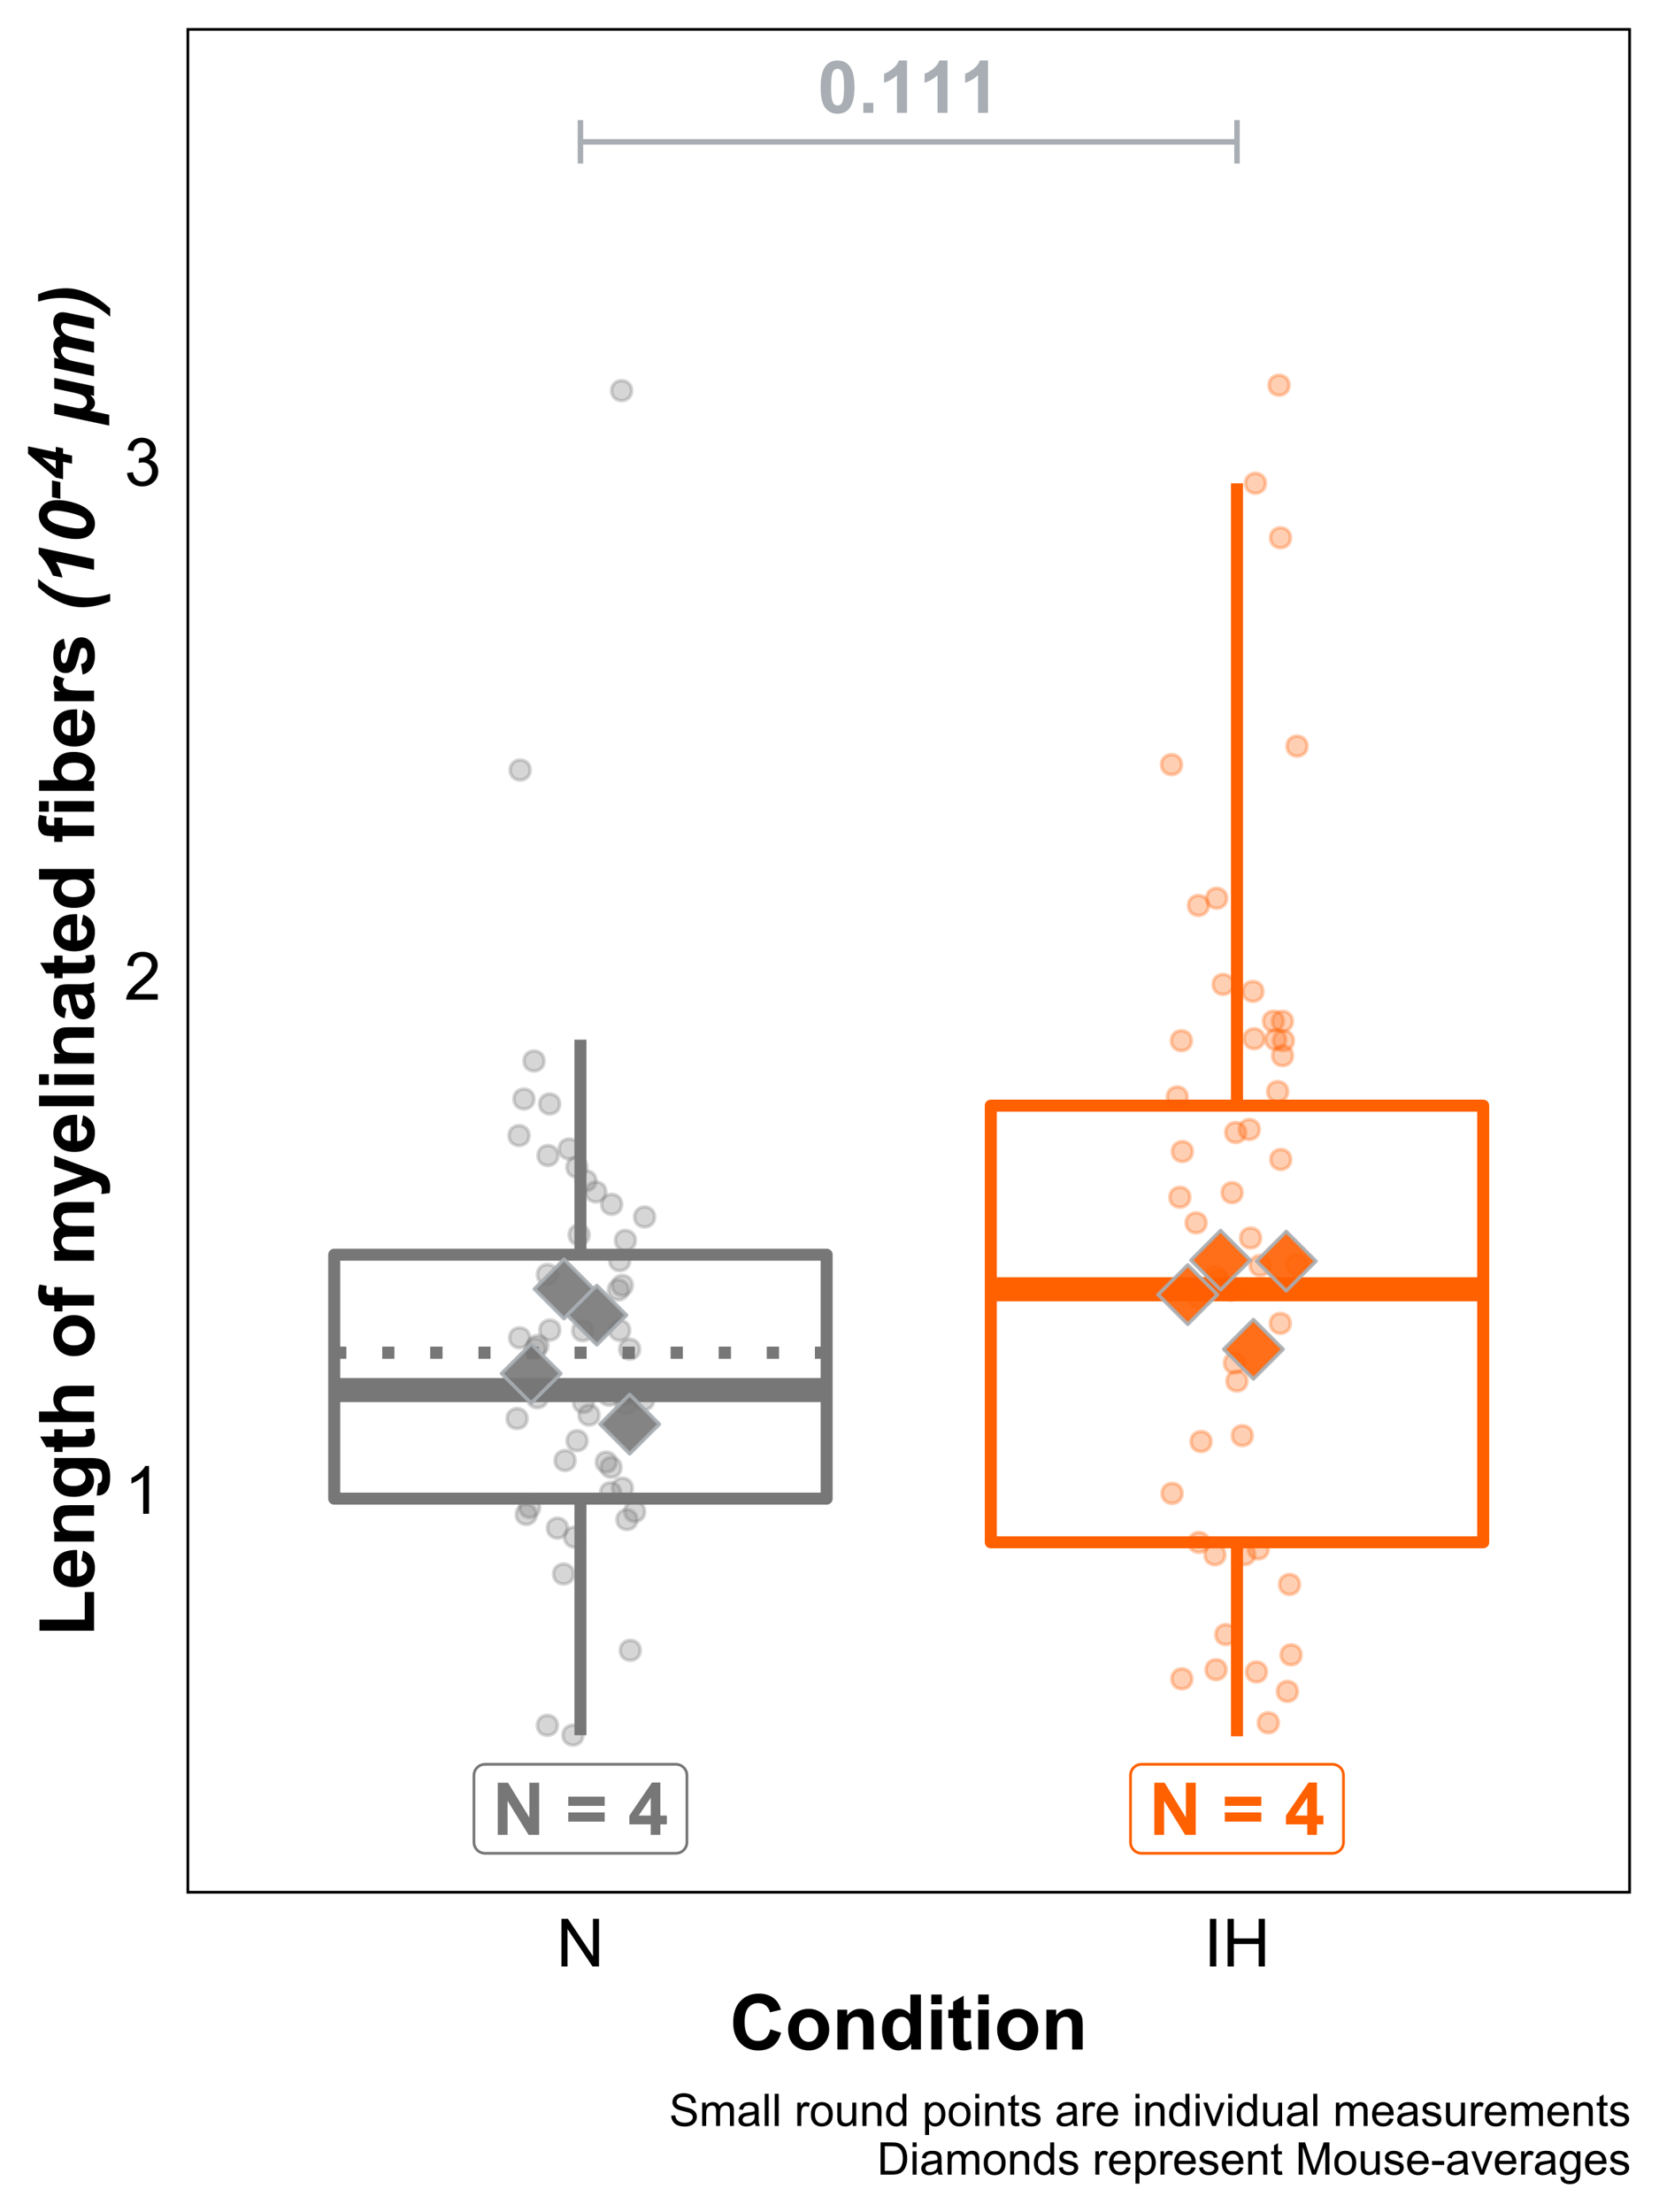 <?xml version="1.0" encoding="UTF-8"?>
<svg xmlns="http://www.w3.org/2000/svg" xmlns:xlink="http://www.w3.org/1999/xlink" width="324pt" height="432pt" viewBox="0 0 324 432" version="1.1">
<defs>
<g>
<symbol overflow="visible" id="glyph0-0">
<path style="stroke:none;" d="M 1.777 0 L 1.777 -8.891 L 8.891 -8.891 L 8.891 0 Z M 2 -0.223 L 8.668 -0.223 L 8.668 -8.668 L 2 -8.668 Z M 2 -0.223 "/>
</symbol>
<symbol overflow="visible" id="glyph0-1">
<path style="stroke:none;" d="M 3.902 -10.227 C 4.887 -10.223 5.656 -9.871 6.219 -9.168 C 6.875 -8.332 7.207 -6.949 7.211 -5.023 C 7.207 -3.094 6.875 -1.711 6.211 -0.867 C 5.656 -0.176 4.887 0.168 3.902 0.172 C 2.91 0.168 2.109 -0.207 1.508 -0.969 C 0.898 -1.727 0.598 -3.086 0.598 -5.043 C 0.598 -6.957 0.93 -8.336 1.598 -9.184 C 2.148 -9.875 2.918 -10.223 3.902 -10.227 Z M 3.902 -8.605 C 3.668 -8.602 3.457 -8.527 3.27 -8.379 C 3.082 -8.23 2.938 -7.961 2.84 -7.57 C 2.703 -7.066 2.637 -6.215 2.641 -5.023 C 2.637 -3.824 2.695 -3.004 2.82 -2.559 C 2.938 -2.109 3.09 -1.812 3.273 -1.668 C 3.457 -1.516 3.668 -1.441 3.902 -1.445 C 4.137 -1.441 4.348 -1.516 4.535 -1.668 C 4.719 -1.816 4.859 -2.086 4.965 -2.48 C 5.098 -2.977 5.168 -3.824 5.168 -5.023 C 5.168 -6.215 5.105 -7.035 4.988 -7.484 C 4.863 -7.93 4.711 -8.23 4.531 -8.379 C 4.344 -8.527 4.137 -8.602 3.902 -8.605 Z M 3.902 -8.605 "/>
</symbol>
<symbol overflow="visible" id="glyph0-2">
<path style="stroke:none;" d="M 1.02 0 L 1.02 -1.953 L 2.973 -1.953 L 2.973 0 Z M 1.02 0 "/>
</symbol>
<symbol overflow="visible" id="glyph0-3">
<path style="stroke:none;" d="M 5.598 0 L 3.648 0 L 3.648 -7.355 C 2.934 -6.684 2.094 -6.191 1.125 -5.875 L 1.125 -7.648 C 1.633 -7.812 2.184 -8.129 2.785 -8.594 C 3.379 -9.059 3.789 -9.602 4.016 -10.227 L 5.598 -10.227 Z M 5.598 0 "/>
</symbol>
<symbol overflow="visible" id="glyph0-4">
<path style="stroke:none;" d="M 1.055 0 L 1.055 -10.184 L 3.055 -10.184 L 7.223 -3.383 L 7.223 -10.184 L 9.133 -10.184 L 9.133 0 L 7.07 0 L 2.965 -6.641 L 2.965 0 Z M 1.055 0 "/>
</symbol>
<symbol overflow="visible" id="glyph0-5">
<path style="stroke:none;" d=""/>
</symbol>
<symbol overflow="visible" id="glyph0-6">
<path style="stroke:none;" d="M 0.59 -5.668 L 0.59 -7.461 L 7.711 -7.461 L 7.711 -5.668 Z M 0.59 -2.586 L 0.59 -4.383 L 7.711 -4.383 L 7.711 -2.586 Z M 0.59 -2.586 "/>
</symbol>
<symbol overflow="visible" id="glyph0-7">
<path style="stroke:none;" d="M 4.434 0 L 4.434 -2.051 L 0.266 -2.051 L 0.266 -3.758 L 4.684 -10.227 L 6.32 -10.227 L 6.32 -3.766 L 7.586 -3.766 L 7.586 -2.051 L 6.32 -2.051 L 6.32 0 Z M 4.434 -3.766 L 4.434 -7.246 L 2.09 -3.766 Z M 4.434 -3.766 "/>
</symbol>
<symbol overflow="visible" id="glyph1-0">
<path style="stroke:none;" d="M 1.625 0 L 1.625 -8.125 L 8.125 -8.125 L 8.125 0 Z M 1.828 -0.203 L 7.922 -0.203 L 7.922 -7.922 L 1.828 -7.922 Z M 1.828 -0.203 "/>
</symbol>
<symbol overflow="visible" id="glyph1-1">
<path style="stroke:none;" d="M 4.844 0 L 3.699 0 L 3.699 -7.281 C 3.422 -7.016 3.062 -6.754 2.617 -6.492 C 2.168 -6.23 1.766 -6.031 1.414 -5.902 L 1.414 -7.008 C 2.051 -7.305 2.609 -7.668 3.09 -8.098 C 3.566 -8.527 3.906 -8.941 4.105 -9.344 L 4.844 -9.344 Z M 4.844 0 "/>
</symbol>
<symbol overflow="visible" id="glyph1-2">
<path style="stroke:none;" d="M 6.543 -1.098 L 6.543 0 L 0.395 0 C 0.383 -0.273 0.43 -0.535 0.527 -0.793 C 0.684 -1.207 0.934 -1.621 1.277 -2.031 C 1.621 -2.434 2.117 -2.902 2.773 -3.441 C 3.781 -4.266 4.465 -4.922 4.824 -5.41 C 5.176 -5.891 5.355 -6.352 5.359 -6.785 C 5.355 -7.238 5.191 -7.617 4.871 -7.93 C 4.543 -8.238 4.121 -8.395 3.605 -8.398 C 3.051 -8.395 2.613 -8.23 2.285 -7.902 C 1.953 -7.57 1.785 -7.113 1.785 -6.531 L 0.609 -6.652 C 0.688 -7.523 0.988 -8.191 1.516 -8.652 C 2.039 -9.109 2.746 -9.34 3.633 -9.344 C 4.523 -9.34 5.227 -9.094 5.75 -8.602 C 6.266 -8.105 6.527 -7.492 6.531 -6.762 C 6.527 -6.387 6.449 -6.02 6.301 -5.66 C 6.145 -5.301 5.895 -4.922 5.543 -4.523 C 5.191 -4.125 4.602 -3.578 3.781 -2.887 C 3.094 -2.309 2.656 -1.918 2.461 -1.715 C 2.266 -1.508 2.105 -1.301 1.98 -1.098 Z M 6.543 -1.098 "/>
</symbol>
<symbol overflow="visible" id="glyph1-3">
<path style="stroke:none;" d="M 0.547 -2.457 L 1.688 -2.609 C 1.82 -1.957 2.043 -1.492 2.359 -1.207 C 2.672 -0.922 3.055 -0.777 3.512 -0.781 C 4.043 -0.777 4.496 -0.965 4.871 -1.34 C 5.238 -1.711 5.426 -2.172 5.426 -2.723 C 5.426 -3.246 5.254 -3.68 4.91 -4.02 C 4.566 -4.359 4.129 -4.527 3.605 -4.531 C 3.387 -4.527 3.121 -4.488 2.801 -4.406 L 2.926 -5.406 C 2.996 -5.395 3.059 -5.391 3.109 -5.395 C 3.594 -5.391 4.031 -5.516 4.422 -5.773 C 4.809 -6.023 5.004 -6.418 5.008 -6.949 C 5.004 -7.367 4.863 -7.715 4.582 -7.992 C 4.297 -8.266 3.93 -8.402 3.484 -8.406 C 3.039 -8.402 2.668 -8.262 2.375 -7.984 C 2.074 -7.703 1.887 -7.285 1.805 -6.727 L 0.66 -6.93 C 0.797 -7.695 1.113 -8.289 1.613 -8.711 C 2.105 -9.129 2.723 -9.34 3.461 -9.344 C 3.965 -9.34 4.434 -9.23 4.863 -9.016 C 5.289 -8.797 5.613 -8.5 5.844 -8.125 C 6.066 -7.746 6.18 -7.348 6.184 -6.926 C 6.18 -6.52 6.074 -6.152 5.859 -5.824 C 5.641 -5.496 5.32 -5.234 4.898 -5.039 C 5.449 -4.914 5.875 -4.648 6.184 -4.25 C 6.484 -3.844 6.637 -3.344 6.641 -2.75 C 6.637 -1.934 6.34 -1.246 5.75 -0.684 C 5.156 -0.117 4.41 0.164 3.504 0.164 C 2.684 0.164 2.004 -0.078 1.469 -0.566 C 0.926 -1.051 0.617 -1.68 0.547 -2.457 Z M 0.547 -2.457 "/>
</symbol>
<symbol overflow="visible" id="glyph1-4">
<path style="stroke:none;" d="M 0.992 0 L 0.992 -9.305 L 2.254 -9.305 L 7.141 -2 L 7.141 -9.305 L 8.32 -9.305 L 8.32 0 L 7.059 0 L 2.172 -7.312 L 2.172 0 Z M 0.992 0 "/>
</symbol>
<symbol overflow="visible" id="glyph1-5">
<path style="stroke:none;" d="M 1.211 0 L 1.211 -9.305 L 2.445 -9.305 L 2.445 0 Z M 1.211 0 "/>
</symbol>
<symbol overflow="visible" id="glyph1-6">
<path style="stroke:none;" d="M 1.039 0 L 1.039 -9.305 L 2.273 -9.305 L 2.273 -5.484 L 7.109 -5.484 L 7.109 -9.305 L 8.34 -9.305 L 8.34 0 L 7.109 0 L 7.109 -4.387 L 2.273 -4.387 L 2.273 0 Z M 1.039 0 "/>
</symbol>
<symbol overflow="visible" id="glyph2-0">
<path style="stroke:none;" d="M 1.875 0 L 1.875 -9.375 L 9.375 -9.375 L 9.375 0 Z M 2.109 -0.234 L 9.141 -0.234 L 9.141 -9.141 L 2.109 -9.141 Z M 2.109 -0.234 "/>
</symbol>
<symbol overflow="visible" id="glyph2-1">
<path style="stroke:none;" d="M 7.961 -3.949 L 10.062 -3.281 C 9.734 -2.109 9.199 -1.238 8.453 -0.668 C 7.703 -0.102 6.754 0.18 5.602 0.184 C 4.176 0.18 3.004 -0.305 2.086 -1.277 C 1.168 -2.25 0.707 -3.582 0.711 -5.273 C 0.707 -7.059 1.168 -8.445 2.094 -9.438 C 3.016 -10.426 4.23 -10.922 5.734 -10.922 C 7.043 -10.922 8.109 -10.531 8.938 -9.758 C 9.422 -9.293 9.789 -8.633 10.035 -7.777 L 7.887 -7.266 C 7.762 -7.82 7.496 -8.258 7.094 -8.582 C 6.688 -8.902 6.199 -9.062 5.625 -9.066 C 4.828 -9.062 4.18 -8.777 3.688 -8.207 C 3.188 -7.633 2.941 -6.707 2.945 -5.434 C 2.941 -4.074 3.184 -3.109 3.676 -2.535 C 4.16 -1.957 4.797 -1.668 5.582 -1.672 C 6.156 -1.668 6.652 -1.852 7.066 -2.219 C 7.48 -2.582 7.777 -3.16 7.961 -3.949 Z M 7.961 -3.949 "/>
</symbol>
<symbol overflow="visible" id="glyph2-2">
<path style="stroke:none;" d="M 0.602 -4 C 0.598 -4.68 0.766 -5.34 1.105 -5.984 C 1.438 -6.621 1.914 -7.109 2.535 -7.449 C 3.152 -7.781 3.844 -7.949 4.605 -7.953 C 5.781 -7.949 6.746 -7.566 7.5 -6.805 C 8.25 -6.039 8.625 -5.074 8.629 -3.91 C 8.625 -2.73 8.246 -1.758 7.488 -0.984 C 6.73 -0.211 5.773 0.176 4.621 0.176 C 3.906 0.176 3.227 0.016 2.578 -0.305 C 1.93 -0.625 1.438 -1.098 1.105 -1.723 C 0.766 -2.348 0.598 -3.105 0.602 -4 Z M 2.711 -3.891 C 2.707 -3.117 2.891 -2.523 3.258 -2.113 C 3.625 -1.703 4.074 -1.5 4.613 -1.5 C 5.148 -1.5 5.602 -1.703 5.965 -2.113 C 6.328 -2.523 6.508 -3.121 6.512 -3.902 C 6.508 -4.664 6.328 -5.25 5.965 -5.66 C 5.602 -6.07 5.148 -6.273 4.613 -6.277 C 4.074 -6.273 3.625 -6.07 3.258 -5.66 C 2.891 -5.25 2.707 -4.66 2.711 -3.891 Z M 2.711 -3.891 "/>
</symbol>
<symbol overflow="visible" id="glyph2-3">
<path style="stroke:none;" d="M 8.152 0 L 6.094 0 L 6.094 -3.969 C 6.094 -4.805 6.047 -5.348 5.961 -5.598 C 5.867 -5.84 5.727 -6.031 5.531 -6.172 C 5.336 -6.305 5.098 -6.375 4.82 -6.379 C 4.461 -6.375 4.141 -6.277 3.859 -6.086 C 3.574 -5.887 3.379 -5.629 3.277 -5.309 C 3.168 -4.988 3.117 -4.391 3.121 -3.523 L 3.121 0 L 1.062 0 L 1.062 -7.777 L 2.973 -7.777 L 2.973 -6.637 C 3.648 -7.512 4.504 -7.949 5.539 -7.953 C 5.988 -7.949 6.402 -7.867 6.781 -7.707 C 7.156 -7.543 7.441 -7.336 7.637 -7.082 C 7.824 -6.828 7.961 -6.539 8.039 -6.219 C 8.113 -5.891 8.148 -5.43 8.152 -4.836 Z M 8.152 0 "/>
</symbol>
<symbol overflow="visible" id="glyph2-4">
<path style="stroke:none;" d="M 8.211 0 L 6.297 0 L 6.297 -1.141 C 5.98 -0.695 5.605 -0.363 5.176 -0.148 C 4.738 0.07 4.305 0.176 3.867 0.176 C 2.973 0.176 2.207 -0.184 1.57 -0.902 C 0.934 -1.621 0.613 -2.625 0.617 -3.918 C 0.613 -5.234 0.926 -6.234 1.547 -6.922 C 2.164 -7.605 2.945 -7.949 3.898 -7.953 C 4.762 -7.949 5.516 -7.59 6.152 -6.871 L 6.152 -10.738 L 8.211 -10.738 Z M 2.719 -4.059 C 2.719 -3.227 2.832 -2.625 3.062 -2.258 C 3.391 -1.715 3.855 -1.445 4.453 -1.449 C 4.926 -1.445 5.328 -1.648 5.66 -2.055 C 5.992 -2.457 6.156 -3.059 6.16 -3.859 C 6.156 -4.75 5.996 -5.395 5.676 -5.789 C 5.352 -6.18 4.938 -6.375 4.438 -6.379 C 3.945 -6.375 3.539 -6.18 3.211 -5.797 C 2.883 -5.406 2.719 -4.828 2.719 -4.059 Z M 2.719 -4.059 "/>
</symbol>
<symbol overflow="visible" id="glyph2-5">
<path style="stroke:none;" d="M 1.078 -8.832 L 1.078 -10.738 L 3.133 -10.738 L 3.133 -8.832 Z M 1.078 0 L 1.078 -7.777 L 3.133 -7.777 L 3.133 0 Z M 1.078 0 "/>
</symbol>
<symbol overflow="visible" id="glyph2-6">
<path style="stroke:none;" d="M 4.645 -7.777 L 4.645 -6.137 L 3.238 -6.137 L 3.238 -3.004 C 3.234 -2.367 3.246 -1.996 3.277 -1.891 C 3.301 -1.785 3.363 -1.699 3.457 -1.633 C 3.551 -1.562 3.668 -1.527 3.809 -1.531 C 3.996 -1.527 4.27 -1.594 4.637 -1.727 L 4.812 -0.133 C 4.328 0.074 3.789 0.176 3.188 0.176 C 2.812 0.176 2.477 0.113 2.18 -0.012 C 1.883 -0.137 1.664 -0.297 1.527 -0.492 C 1.387 -0.688 1.289 -0.953 1.238 -1.297 C 1.191 -1.531 1.172 -2.016 1.172 -2.746 L 1.172 -6.137 L 0.227 -6.137 L 0.227 -7.777 L 1.172 -7.777 L 1.172 -9.324 L 3.238 -10.523 L 3.238 -7.777 Z M 4.645 -7.777 "/>
</symbol>
<symbol overflow="visible" id="glyph3-0">
<path style="stroke:none;" d="M 0 -1.875 L -9.375 -1.875 L -9.375 -9.375 L 0 -9.375 Z M -0.234 -2.109 L -0.234 -9.141 L -9.141 -9.141 L -9.141 -2.109 Z M -0.234 -2.109 "/>
</symbol>
<symbol overflow="visible" id="glyph3-1">
<path style="stroke:none;" d="M 0 -1.148 L -10.648 -1.148 L -10.648 -3.316 L -1.809 -3.316 L -1.809 -8.707 L 0 -8.707 Z M 0 -1.148 "/>
</symbol>
<symbol overflow="visible" id="glyph3-2">
<path style="stroke:none;" d="M -2.477 -5.582 L -2.133 -7.633 C -1.379 -7.363 -0.805 -6.945 -0.414 -6.383 C -0.02 -5.812 0.176 -5.102 0.176 -4.25 C 0.176 -2.891 -0.266 -1.891 -1.148 -1.246 C -1.855 -0.73 -2.75 -0.473 -3.832 -0.477 C -5.121 -0.473 -6.129 -0.809 -6.859 -1.484 C -7.586 -2.156 -7.949 -3.012 -7.953 -4.043 C -7.949 -5.199 -7.566 -6.109 -6.805 -6.781 C -6.039 -7.445 -4.871 -7.766 -3.297 -7.742 L -3.297 -2.586 C -2.684 -2.598 -2.207 -2.766 -1.871 -3.082 C -1.527 -3.398 -1.359 -3.793 -1.363 -4.27 C -1.359 -4.59 -1.445 -4.859 -1.625 -5.082 C -1.797 -5.301 -2.082 -5.469 -2.477 -5.582 Z M -4.555 -5.699 C -5.148 -5.68 -5.602 -5.523 -5.914 -5.234 C -6.219 -4.938 -6.375 -4.582 -6.379 -4.168 C -6.375 -3.715 -6.211 -3.344 -5.891 -3.055 C -5.559 -2.758 -5.113 -2.613 -4.555 -2.621 Z M -4.555 -5.699 "/>
</symbol>
<symbol overflow="visible" id="glyph3-3">
<path style="stroke:none;" d="M 0 -8.152 L 0 -6.094 L -3.969 -6.094 C -4.805 -6.094 -5.348 -6.047 -5.598 -5.961 C -5.84 -5.867 -6.031 -5.727 -6.172 -5.531 C -6.305 -5.336 -6.375 -5.098 -6.379 -4.82 C -6.375 -4.461 -6.277 -4.141 -6.086 -3.859 C -5.887 -3.574 -5.629 -3.379 -5.309 -3.277 C -4.988 -3.168 -4.391 -3.117 -3.523 -3.121 L 0 -3.121 L 0 -1.062 L -7.777 -1.062 L -7.777 -2.973 L -6.637 -2.973 C -7.512 -3.648 -7.949 -4.504 -7.953 -5.539 C -7.949 -5.988 -7.867 -6.402 -7.707 -6.781 C -7.543 -7.156 -7.336 -7.441 -7.082 -7.637 C -6.828 -7.824 -6.539 -7.961 -6.219 -8.039 C -5.891 -8.113 -5.43 -8.148 -4.832 -8.152 Z M 0 -8.152 "/>
</symbol>
<symbol overflow="visible" id="glyph3-4">
<path style="stroke:none;" d="M 0.512 -0.887 L 0.797 -3.238 C 1.07 -3.273 1.258 -3.363 1.363 -3.508 C 1.508 -3.699 1.582 -4.008 1.582 -4.43 C 1.582 -4.969 1.5 -5.371 1.34 -5.641 C 1.23 -5.816 1.059 -5.953 0.82 -6.051 C 0.648 -6.109 0.336 -6.141 -0.125 -6.145 L -1.258 -6.145 C -0.418 -5.527 0 -4.75 0 -3.816 C 0 -2.77 -0.441 -1.941 -1.324 -1.332 C -2.023 -0.852 -2.891 -0.613 -3.934 -0.617 C -5.234 -0.613 -6.23 -0.926 -6.922 -1.555 C -7.605 -2.18 -7.949 -2.961 -7.953 -3.898 C -7.949 -4.855 -7.527 -5.648 -6.688 -6.277 L -7.777 -6.277 L -7.777 -8.203 L -0.797 -8.203 C 0.117 -8.203 0.801 -8.125 1.258 -7.977 C 1.711 -7.82 2.066 -7.609 2.328 -7.34 C 2.586 -7.062 2.789 -6.695 2.938 -6.242 C 3.078 -5.781 3.152 -5.207 3.156 -4.512 C 3.152 -3.191 2.926 -2.254 2.477 -1.707 C 2.023 -1.152 1.453 -0.879 0.762 -0.879 C 0.691 -0.879 0.605 -0.879 0.512 -0.887 Z M -4.051 -2.727 C -3.223 -2.723 -2.621 -2.883 -2.238 -3.203 C -1.855 -3.52 -1.664 -3.914 -1.664 -4.387 C -1.664 -4.887 -1.859 -5.312 -2.25 -5.66 C -2.641 -6.004 -3.223 -6.176 -4 -6.18 C -4.801 -6.176 -5.398 -6.012 -5.793 -5.684 C -6.18 -5.352 -6.375 -4.93 -6.379 -4.422 C -6.375 -3.926 -6.184 -3.52 -5.805 -3.203 C -5.418 -2.883 -4.832 -2.723 -4.051 -2.727 Z M -4.051 -2.727 "/>
</symbol>
<symbol overflow="visible" id="glyph3-5">
<path style="stroke:none;" d="M -7.777 -4.645 L -6.137 -4.645 L -6.137 -3.238 L -3.004 -3.238 C -2.367 -3.234 -1.996 -3.246 -1.891 -3.277 C -1.785 -3.301 -1.699 -3.363 -1.633 -3.457 C -1.562 -3.551 -1.527 -3.668 -1.531 -3.809 C -1.527 -3.996 -1.594 -4.27 -1.727 -4.637 L -0.133 -4.812 C 0.074 -4.328 0.176 -3.789 0.176 -3.188 C 0.176 -2.812 0.113 -2.477 -0.012 -2.18 C -0.137 -1.883 -0.297 -1.664 -0.492 -1.527 C -0.688 -1.387 -0.953 -1.289 -1.297 -1.238 C -1.531 -1.191 -2.016 -1.172 -2.746 -1.172 L -6.137 -1.172 L -6.137 -0.227 L -7.777 -0.227 L -7.777 -1.172 L -9.324 -1.172 L -10.523 -3.238 L -7.777 -3.238 Z M -7.777 -4.645 "/>
</symbol>
<symbol overflow="visible" id="glyph3-6">
<path style="stroke:none;" d="M -10.738 -3.129 L -6.789 -3.129 C -7.562 -3.793 -7.949 -4.586 -7.953 -5.508 C -7.949 -5.98 -7.863 -6.406 -7.688 -6.789 C -7.512 -7.168 -7.285 -7.453 -7.016 -7.648 C -6.738 -7.836 -6.438 -7.969 -6.105 -8.043 C -5.773 -8.113 -5.258 -8.148 -4.562 -8.152 L 0 -8.152 L 0 -6.094 L -4.109 -6.094 C -4.922 -6.094 -5.441 -6.055 -5.66 -5.977 C -5.879 -5.898 -6.051 -5.758 -6.184 -5.562 C -6.309 -5.359 -6.375 -5.113 -6.379 -4.82 C -6.375 -4.473 -6.293 -4.168 -6.129 -3.902 C -5.965 -3.633 -5.715 -3.434 -5.379 -3.312 C -5.043 -3.188 -4.547 -3.129 -3.898 -3.129 L 0 -3.129 L 0 -1.07 L -10.738 -1.07 Z M -10.738 -3.129 "/>
</symbol>
<symbol overflow="visible" id="glyph3-7">
<path style="stroke:none;" d="M -4 -0.602 C -4.68 -0.598 -5.34 -0.766 -5.984 -1.105 C -6.621 -1.441 -7.109 -1.918 -7.449 -2.539 C -7.781 -3.152 -7.949 -3.844 -7.953 -4.605 C -7.949 -5.781 -7.566 -6.746 -6.805 -7.5 C -6.039 -8.25 -5.074 -8.625 -3.91 -8.629 C -2.73 -8.625 -1.758 -8.246 -0.984 -7.488 C -0.211 -6.73 0.176 -5.773 0.176 -4.621 C 0.176 -3.906 0.016 -3.227 -0.305 -2.578 C -0.625 -1.93 -1.098 -1.438 -1.723 -1.105 C -2.348 -0.766 -3.105 -0.598 -4 -0.602 Z M -3.891 -2.711 C -3.117 -2.707 -2.523 -2.891 -2.113 -3.258 C -1.703 -3.625 -1.5 -4.074 -1.5 -4.613 C -1.5 -5.148 -1.703 -5.602 -2.113 -5.965 C -2.523 -6.328 -3.121 -6.508 -3.902 -6.512 C -4.664 -6.508 -5.25 -6.328 -5.66 -5.965 C -6.07 -5.602 -6.273 -5.148 -6.277 -4.613 C -6.273 -4.074 -6.07 -3.625 -5.66 -3.258 C -5.25 -2.891 -4.66 -2.707 -3.891 -2.711 Z M -3.891 -2.711 "/>
</symbol>
<symbol overflow="visible" id="glyph3-8">
<path style="stroke:none;" d="M -7.777 -0.176 L -7.777 -1.32 L -8.363 -1.32 C -9.012 -1.316 -9.5 -1.387 -9.828 -1.527 C -10.148 -1.664 -10.414 -1.918 -10.617 -2.293 C -10.82 -2.664 -10.922 -3.141 -10.922 -3.715 C -10.922 -4.301 -10.832 -4.871 -10.656 -5.434 L -9.223 -5.156 C -9.301 -4.828 -9.34 -4.512 -9.34 -4.211 C -9.34 -3.91 -9.27 -3.695 -9.129 -3.57 C -8.988 -3.438 -8.719 -3.375 -8.328 -3.375 L -7.777 -3.375 L -7.777 -4.914 L -6.16 -4.914 L -6.16 -3.375 L 0 -3.375 L 0 -1.32 L -6.16 -1.32 L -6.16 -0.176 Z M -7.777 -0.176 "/>
</symbol>
<symbol overflow="visible" id="glyph3-9">
<path style="stroke:none;" d="M -7.777 -0.922 L -7.777 -2.82 L -6.715 -2.82 C -7.539 -3.496 -7.949 -4.305 -7.953 -5.246 C -7.949 -5.738 -7.848 -6.172 -7.645 -6.539 C -7.438 -6.906 -7.129 -7.207 -6.715 -7.441 C -7.129 -7.781 -7.438 -8.148 -7.645 -8.547 C -7.848 -8.941 -7.949 -9.363 -7.953 -9.812 C -7.949 -10.383 -7.836 -10.867 -7.605 -11.266 C -7.371 -11.66 -7.031 -11.957 -6.586 -12.152 C -6.25 -12.293 -5.711 -12.363 -4.973 -12.363 L 0 -12.363 L 0 -10.305 L -4.445 -10.305 C -5.215 -10.301 -5.715 -10.23 -5.941 -10.094 C -6.23 -9.902 -6.375 -9.609 -6.379 -9.215 C -6.375 -8.922 -6.285 -8.648 -6.113 -8.398 C -5.934 -8.141 -5.676 -7.961 -5.34 -7.852 C -4.996 -7.738 -4.461 -7.68 -3.734 -7.684 L 0 -7.684 L 0 -5.625 L -4.262 -5.625 C -5.016 -5.625 -5.504 -5.586 -5.727 -5.516 C -5.945 -5.438 -6.109 -5.324 -6.219 -5.176 C -6.32 -5.02 -6.375 -4.812 -6.379 -4.547 C -6.375 -4.227 -6.289 -3.941 -6.121 -3.691 C -5.949 -3.438 -5.703 -3.254 -5.383 -3.145 C -5.059 -3.031 -4.523 -2.977 -3.781 -2.98 L 0 -2.98 L 0 -0.922 Z M -7.777 -0.922 "/>
</symbol>
<symbol overflow="visible" id="glyph3-10">
<path style="stroke:none;" d="M -7.777 -0.102 L -7.777 -2.293 L -2.254 -4.152 L -7.777 -5.969 L -7.777 -8.102 L -0.293 -5.355 L 1.062 -4.863 C 1.512 -4.684 1.859 -4.512 2.102 -4.348 C 2.34 -4.184 2.535 -3.992 2.684 -3.781 C 2.832 -3.566 2.945 -3.309 3.031 -3 C 3.109 -2.688 3.152 -2.336 3.156 -1.949 C 3.152 -1.551 3.109 -1.164 3.031 -0.785 L 1.422 -0.602 C 1.48 -0.922 1.512 -1.211 1.516 -1.473 C 1.512 -1.949 1.371 -2.305 1.094 -2.535 C 0.812 -2.762 0.457 -2.938 0.023 -3.062 Z M -7.777 -0.102 "/>
</symbol>
<symbol overflow="visible" id="glyph3-11">
<path style="stroke:none;" d="M 0 -1.078 L -10.738 -1.078 L -10.738 -3.137 L 0 -3.133 Z M 0 -1.078 "/>
</symbol>
<symbol overflow="visible" id="glyph3-12">
<path style="stroke:none;" d="M -8.832 -1.078 L -10.738 -1.078 L -10.738 -3.137 L -8.832 -3.137 Z M 0 -1.078 L -7.777 -1.078 L -7.777 -3.137 L 0 -3.133 Z M 0 -1.078 "/>
</symbol>
<symbol overflow="visible" id="glyph3-13">
<path style="stroke:none;" d="M -5.406 -2.613 L -5.742 -0.746 C -6.492 -0.953 -7.047 -1.316 -7.41 -1.832 C -7.77 -2.344 -7.949 -3.105 -7.953 -4.117 C -7.949 -5.031 -7.84 -5.715 -7.625 -6.164 C -7.406 -6.613 -7.133 -6.93 -6.797 -7.113 C -6.461 -7.297 -5.848 -7.387 -4.957 -7.391 L -2.555 -7.367 C -1.871 -7.363 -1.367 -7.398 -1.043 -7.465 C -0.715 -7.531 -0.367 -7.652 0 -7.836 L 0 -5.801 C -0.133 -5.746 -0.336 -5.68 -0.609 -5.602 C -0.727 -5.566 -0.805 -5.543 -0.848 -5.531 C -0.504 -5.18 -0.246 -4.801 -0.078 -4.402 C 0.094 -3.996 0.176 -3.57 0.176 -3.121 C 0.176 -2.316 -0.039 -1.684 -0.477 -1.227 C -0.906 -0.762 -1.457 -0.531 -2.125 -0.535 C -2.559 -0.531 -2.949 -0.637 -3.297 -0.848 C -3.641 -1.055 -3.906 -1.348 -4.09 -1.73 C -4.273 -2.105 -4.434 -2.652 -4.57 -3.371 C -4.75 -4.328 -4.918 -4.996 -5.074 -5.367 L -5.281 -5.367 C -5.672 -5.367 -5.953 -5.27 -6.125 -5.074 C -6.289 -4.879 -6.375 -4.508 -6.379 -3.969 C -6.375 -3.602 -6.301 -3.316 -6.16 -3.113 C -6.012 -2.902 -5.762 -2.738 -5.406 -2.613 Z M -3.734 -5.367 C -3.641 -5.102 -3.535 -4.684 -3.418 -4.113 C -3.293 -3.543 -3.176 -3.168 -3.062 -2.996 C -2.871 -2.723 -2.629 -2.59 -2.336 -2.594 C -2.043 -2.59 -1.793 -2.695 -1.586 -2.914 C -1.375 -3.125 -1.27 -3.398 -1.273 -3.734 C -1.27 -4.102 -1.395 -4.457 -1.641 -4.797 C -1.824 -5.043 -2.051 -5.207 -2.32 -5.289 C -2.496 -5.34 -2.828 -5.367 -3.324 -5.367 Z M -3.734 -5.367 "/>
</symbol>
<symbol overflow="visible" id="glyph3-14">
<path style="stroke:none;" d="M 0 -8.211 L 0 -6.297 L -1.141 -6.297 C -0.695 -5.98 -0.363 -5.605 -0.148 -5.176 C 0.07 -4.738 0.176 -4.305 0.176 -3.867 C 0.176 -2.973 -0.184 -2.207 -0.902 -1.57 C -1.621 -0.934 -2.625 -0.613 -3.918 -0.617 C -5.234 -0.613 -6.234 -0.926 -6.922 -1.547 C -7.605 -2.164 -7.949 -2.945 -7.953 -3.898 C -7.949 -4.762 -7.59 -5.516 -6.871 -6.152 L -10.738 -6.152 L -10.738 -8.211 Z M -4.059 -2.719 C -3.227 -2.719 -2.625 -2.832 -2.258 -3.062 C -1.715 -3.391 -1.445 -3.855 -1.449 -4.453 C -1.445 -4.926 -1.648 -5.328 -2.055 -5.66 C -2.457 -5.992 -3.059 -6.156 -3.859 -6.16 C -4.75 -6.156 -5.395 -5.996 -5.789 -5.676 C -6.18 -5.352 -6.375 -4.938 -6.379 -4.438 C -6.375 -3.945 -6.18 -3.539 -5.797 -3.211 C -5.406 -2.883 -4.828 -2.719 -4.059 -2.719 Z M -4.059 -2.719 "/>
</symbol>
<symbol overflow="visible" id="glyph3-15">
<path style="stroke:none;" d="M 0 -0.988 L -10.738 -0.988 L -10.738 -3.047 L -6.871 -3.047 C -7.59 -3.68 -7.949 -4.43 -7.953 -5.305 C -7.949 -6.246 -7.605 -7.031 -6.922 -7.652 C -6.234 -8.273 -5.25 -8.582 -3.969 -8.586 C -2.637 -8.582 -1.613 -8.266 -0.898 -7.637 C -0.18 -7 0.176 -6.234 0.176 -5.332 C 0.176 -4.887 0.066 -4.445 -0.156 -4.016 C -0.379 -3.578 -0.707 -3.207 -1.141 -2.898 L 0 -2.898 Z M -4.059 -3.031 C -3.25 -3.027 -2.652 -3.156 -2.27 -3.414 C -1.719 -3.77 -1.445 -4.242 -1.449 -4.836 C -1.445 -5.285 -1.641 -5.672 -2.031 -5.996 C -2.418 -6.312 -3.031 -6.473 -3.867 -6.477 C -4.754 -6.473 -5.395 -6.312 -5.789 -5.992 C -6.18 -5.668 -6.375 -5.254 -6.379 -4.754 C -6.375 -4.258 -6.184 -3.848 -5.805 -3.523 C -5.418 -3.191 -4.836 -3.027 -4.059 -3.031 Z M -4.059 -3.031 "/>
</symbol>
<symbol overflow="visible" id="glyph3-16">
<path style="stroke:none;" d="M 0 -3.047 L 0 -0.988 L -7.777 -0.988 L -7.777 -2.902 L -6.672 -2.902 C -7.191 -3.223 -7.535 -3.516 -7.703 -3.781 C -7.867 -4.039 -7.949 -4.336 -7.953 -4.672 C -7.949 -5.137 -7.82 -5.59 -7.566 -6.027 L -5.773 -5.391 C -5.992 -5.043 -6.105 -4.719 -6.109 -4.422 C -6.105 -4.133 -6.027 -3.891 -5.871 -3.691 C -5.711 -3.488 -5.422 -3.328 -5.008 -3.219 C -4.59 -3.102 -3.723 -3.047 -2.402 -3.047 Z M 0 -3.047 "/>
</symbol>
<symbol overflow="visible" id="glyph3-17">
<path style="stroke:none;" d="M -2.219 -0.352 L -2.535 -2.418 C -2.133 -2.5 -1.828 -2.676 -1.621 -2.949 C -1.414 -3.215 -1.312 -3.594 -1.312 -4.078 C -1.312 -4.609 -1.41 -5.008 -1.605 -5.281 C -1.738 -5.457 -1.918 -5.547 -2.152 -5.551 C -2.305 -5.547 -2.438 -5.5 -2.543 -5.406 C -2.637 -5.301 -2.727 -5.07 -2.812 -4.719 C -3.18 -3.055 -3.512 -2.004 -3.816 -1.559 C -4.23 -0.941 -4.816 -0.633 -5.566 -0.637 C -6.238 -0.633 -6.805 -0.898 -7.266 -1.434 C -7.723 -1.965 -7.949 -2.789 -7.953 -3.91 C -7.949 -4.973 -7.777 -5.766 -7.434 -6.285 C -7.086 -6.801 -6.574 -7.156 -5.895 -7.352 L -5.539 -5.414 C -5.836 -5.328 -6.07 -5.168 -6.234 -4.941 C -6.395 -4.707 -6.473 -4.379 -6.477 -3.949 C -6.473 -3.406 -6.398 -3.016 -6.246 -2.785 C -6.137 -2.625 -5.996 -2.547 -5.828 -2.551 C -5.68 -2.547 -5.555 -2.617 -5.457 -2.754 C -5.316 -2.938 -5.125 -3.578 -4.875 -4.676 C -4.625 -5.77 -4.32 -6.535 -3.961 -6.973 C -3.594 -7.402 -3.082 -7.617 -2.43 -7.617 C -1.715 -7.617 -1.102 -7.316 -0.594 -6.723 C -0.078 -6.121 0.176 -5.242 0.176 -4.078 C 0.176 -3.02 -0.039 -2.18 -0.469 -1.562 C -0.898 -0.941 -1.48 -0.539 -2.219 -0.352 Z M -2.219 -0.352 "/>
</symbol>
<symbol overflow="visible" id="glyph4-0">
<path style="stroke:none;" d="M 0 -1.875 L -9.375 -1.875 L -9.375 -9.375 L 0 -9.375 Z M -0.234 -2.109 L -0.234 -9.141 L -9.141 -9.141 L -9.141 -2.109 Z M -0.234 -2.109 "/>
</symbol>
<symbol overflow="visible" id="glyph4-1">
<path style="stroke:none;" d="M 3.156 -3.598 L 3.156 -2.168 C 2.223 -1.766 1.277 -1.469 0.324 -1.277 C -0.629 -1.082 -1.5 -0.984 -2.301 -0.988 C -3.293 -0.984 -4.293 -1.145 -5.297 -1.469 C -6.301 -1.785 -7.32 -2.273 -8.363 -2.938 C -9.023 -3.348 -9.879 -4.016 -10.922 -4.938 L -10.922 -6.535 C -9.828 -5.598 -8.797 -4.879 -7.836 -4.375 C -6.871 -3.867 -5.824 -3.488 -4.695 -3.242 C -3.559 -2.992 -2.453 -2.871 -1.371 -2.871 C -0.637 -2.871 0.074 -2.926 0.77 -3.035 C 1.457 -3.145 2.254 -3.332 3.156 -3.598 Z M 3.156 -3.598 "/>
</symbol>
<symbol overflow="visible" id="glyph4-2">
<path style="stroke:none;" d="M -6.168 -1.781 L -8.043 -2.176 C -8.828 -3.984 -9.75 -5.387 -10.805 -6.379 L -10.805 -7.66 L 0 -5.398 L 0 -3.281 L -7.441 -4.84 C -7.156 -4.402 -6.895 -3.895 -6.664 -3.32 C -6.426 -2.746 -6.262 -2.234 -6.168 -1.781 Z M -6.168 -1.781 "/>
</symbol>
<symbol overflow="visible" id="glyph4-3">
<path style="stroke:none;" d="M -3.492 -0.969 C -4.57 -0.965 -5.664 -1.148 -6.773 -1.516 C -8.125 -1.965 -9.129 -2.543 -9.793 -3.246 C -10.449 -3.949 -10.781 -4.73 -10.781 -5.59 C -10.781 -6.457 -10.465 -7.168 -9.836 -7.73 C -9.203 -8.285 -8.289 -8.566 -7.09 -8.57 C -5.988 -8.566 -4.824 -8.363 -3.605 -7.957 C -2.379 -7.551 -1.441 -7 -0.793 -6.305 C -0.141 -5.609 0.18 -4.828 0.184 -3.961 C 0.18 -3.094 -0.133 -2.375 -0.762 -1.812 C -1.391 -1.246 -2.301 -0.965 -3.492 -0.969 Z M -3.07 -3.031 C -2.492 -3.027 -2.086 -3.121 -1.852 -3.309 C -1.617 -3.492 -1.5 -3.73 -1.5 -4.027 C -1.5 -4.414 -1.68 -4.762 -2.043 -5.07 C -2.523 -5.469 -3.477 -5.828 -4.898 -6.145 C -6.027 -6.391 -6.922 -6.516 -7.582 -6.52 C -8.117 -6.516 -8.504 -6.422 -8.742 -6.234 C -8.977 -6.047 -9.094 -5.805 -9.098 -5.516 C -9.094 -5.141 -8.914 -4.812 -8.562 -4.527 C -8.039 -4.102 -7.129 -3.734 -5.828 -3.43 C -4.699 -3.16 -3.781 -3.027 -3.07 -3.031 Z M -3.07 -3.031 "/>
</symbol>
<symbol overflow="visible" id="glyph4-4">
<path style="stroke:none;" d="M -7.777 -2.219 L -7.777 -4.312 L -4.176 -3.566 L -3.941 -3.516 C -3.441 -3.391 -3.035 -3.328 -2.719 -3.332 C -2.312 -3.328 -1.988 -3.445 -1.746 -3.688 C -1.504 -3.922 -1.383 -4.207 -1.383 -4.539 C -1.383 -4.914 -1.531 -5.254 -1.832 -5.562 C -2.133 -5.863 -2.758 -6.117 -3.707 -6.32 L -7.777 -7.184 L -7.777 -9.258 L 0 -7.625 L 0 -5.742 L -0.727 -5.902 C -0.367 -5.562 -0.125 -5.285 -0.004 -5.066 C 0.121 -4.844 0.18 -4.598 0.184 -4.328 C 0.18 -3.691 -0.152 -3.199 -0.828 -2.848 L 2.965 -2.043 L 2.965 0.059 Z M -7.777 -2.219 "/>
</symbol>
<symbol overflow="visible" id="glyph4-5">
<path style="stroke:none;" d="M -7.777 -2.16 L -7.777 -4.137 L -6.832 -3.941 C -7.582 -4.711 -7.957 -5.52 -7.961 -6.371 C -7.957 -6.953 -7.836 -7.406 -7.594 -7.727 C -7.352 -8.043 -7.016 -8.246 -6.586 -8.336 C -6.977 -8.602 -7.301 -8.988 -7.566 -9.492 C -7.824 -9.992 -7.957 -10.512 -7.961 -11.059 C -7.957 -11.676 -7.789 -12.16 -7.461 -12.508 C -7.125 -12.855 -6.688 -13.031 -6.145 -13.031 C -5.875 -13.031 -5.41 -12.961 -4.754 -12.824 L 0 -11.828 L 0 -9.727 L -4.754 -10.723 C -5.348 -10.844 -5.688 -10.902 -5.766 -10.906 C -5.977 -10.902 -6.145 -10.84 -6.273 -10.711 C -6.395 -10.578 -6.457 -10.383 -6.461 -10.129 C -6.457 -9.602 -6.18 -9.137 -5.633 -8.73 C -5.234 -8.434 -4.535 -8.18 -3.531 -7.969 L 0 -7.23 L 0 -5.125 L -4.703 -6.109 C -5.242 -6.219 -5.594 -6.273 -5.758 -6.277 C -5.957 -6.273 -6.125 -6.203 -6.262 -6.066 C -6.391 -5.926 -6.457 -5.734 -6.461 -5.492 C -6.457 -5.258 -6.387 -5.023 -6.254 -4.781 C -6.113 -4.539 -5.926 -4.324 -5.691 -4.141 C -5.449 -3.957 -5.145 -3.801 -4.77 -3.668 C -4.59 -3.609 -4.191 -3.512 -3.574 -3.383 L 0 -2.637 L 0 -0.535 Z M -7.777 -2.16 "/>
</symbol>
<symbol overflow="visible" id="glyph4-6">
<path style="stroke:none;" d="M -10.922 -1.766 L -10.922 -3.195 C -9.992 -3.59 -9.047 -3.887 -8.09 -4.082 C -7.133 -4.273 -6.262 -4.371 -5.473 -4.371 C -4.473 -4.371 -3.469 -4.211 -2.469 -3.891 C -1.461 -3.57 -0.441 -3.082 0.602 -2.426 C 1.262 -2.004 2.113 -1.336 3.156 -0.426 L 3.156 1.172 C 2.059 0.246 1.031 -0.469 0.078 -0.977 C -0.879 -1.48 -1.922 -1.859 -3.059 -2.109 C -4.191 -2.359 -5.301 -2.484 -6.395 -2.484 C -7.129 -2.484 -7.844 -2.43 -8.535 -2.32 C -9.227 -2.211 -10.023 -2.023 -10.922 -1.766 Z M -10.922 -1.766 "/>
</symbol>
<symbol overflow="visible" id="glyph5-0">
<path style="stroke:none;" d="M 0 -1.5 L -7.5 -1.5 L -7.5 -7.5 L 0 -7.5 Z M -0.188 -1.688 L -0.188 -7.312 L -7.312 -7.312 L -7.312 -1.688 Z M -0.188 -1.688 "/>
</symbol>
<symbol overflow="visible" id="glyph5-1">
<path style="stroke:none;" d="M -3.906 -0.805 L -3.906 -4.066 L -2.285 -3.727 L -2.285 -0.465 Z M -3.906 -0.805 "/>
</symbol>
<symbol overflow="visible" id="glyph5-2">
<path style="stroke:none;" d="M -1.75 -3.711 L -1.75 -0.328 L -3.156 -0.621 L -8.59 -5.27 L -8.59 -6.723 L -3.18 -5.59 L -3.18 -6.633 L -1.75 -6.336 L -1.75 -5.289 L 0 -4.922 L 0 -3.34 Z M -3.18 -4.008 L -5.859 -4.562 L -3.18 -2.297 Z M -3.18 -4.008 "/>
</symbol>
<symbol overflow="visible" id="glyph6-0">
<path style="stroke:none;" d="M 1.102 0 L 1.102 -5.5 L 5.5 -5.5 L 5.5 0 Z M 1.238 -0.137 L 5.363 -0.137 L 5.363 -5.363 L 1.238 -5.363 Z M 1.238 -0.137 "/>
</symbol>
<symbol overflow="visible" id="glyph6-1">
<path style="stroke:none;" d="M 0.395 -2.023 L 1.18 -2.094 C 1.215 -1.773 1.305 -1.516 1.441 -1.316 C 1.574 -1.113 1.785 -0.949 2.074 -0.828 C 2.359 -0.699 2.68 -0.637 3.043 -0.641 C 3.355 -0.637 3.637 -0.684 3.883 -0.781 C 4.125 -0.875 4.305 -1.008 4.426 -1.172 C 4.543 -1.336 4.605 -1.516 4.605 -1.711 C 4.605 -1.906 4.547 -2.078 4.434 -2.227 C 4.316 -2.375 4.129 -2.5 3.867 -2.602 C 3.695 -2.664 3.32 -2.766 2.746 -2.906 C 2.164 -3.047 1.758 -3.176 1.531 -3.301 C 1.227 -3.453 1.004 -3.648 0.855 -3.887 C 0.707 -4.117 0.633 -4.379 0.637 -4.672 C 0.633 -4.984 0.723 -5.281 0.906 -5.562 C 1.082 -5.836 1.344 -6.047 1.695 -6.191 C 2.039 -6.332 2.426 -6.402 2.852 -6.406 C 3.316 -6.402 3.73 -6.328 4.09 -6.18 C 4.445 -6.027 4.719 -5.805 4.91 -5.516 C 5.102 -5.219 5.203 -4.891 5.219 -4.523 L 4.422 -4.465 C 4.375 -4.863 4.23 -5.164 3.984 -5.367 C 3.734 -5.57 3.367 -5.672 2.887 -5.672 C 2.383 -5.672 2.016 -5.578 1.785 -5.395 C 1.555 -5.207 1.441 -4.984 1.441 -4.727 C 1.441 -4.496 1.52 -4.309 1.684 -4.168 C 1.84 -4.02 2.262 -3.871 2.941 -3.719 C 3.617 -3.562 4.082 -3.43 4.336 -3.316 C 4.703 -3.145 4.973 -2.93 5.148 -2.672 C 5.32 -2.414 5.406 -2.113 5.41 -1.777 C 5.406 -1.441 5.312 -1.129 5.121 -0.832 C 4.93 -0.535 4.652 -0.301 4.293 -0.137 C 3.93 0.027 3.527 0.105 3.082 0.109 C 2.512 0.105 2.031 0.023 1.648 -0.141 C 1.258 -0.305 0.957 -0.555 0.742 -0.891 C 0.52 -1.223 0.402 -1.598 0.395 -2.023 Z M 0.395 -2.023 "/>
</symbol>
<symbol overflow="visible" id="glyph6-2">
<path style="stroke:none;" d="M 0.578 0 L 0.578 -4.562 L 1.273 -4.562 L 1.273 -3.922 C 1.414 -4.141 1.605 -4.32 1.844 -4.461 C 2.078 -4.594 2.348 -4.664 2.656 -4.668 C 2.992 -4.664 3.27 -4.594 3.488 -4.457 C 3.699 -4.312 3.852 -4.117 3.945 -3.867 C 4.301 -4.398 4.773 -4.664 5.355 -4.668 C 5.805 -4.664 6.148 -4.539 6.395 -4.289 C 6.637 -4.039 6.762 -3.652 6.762 -3.133 L 6.762 0 L 5.996 0 L 5.996 -2.875 C 5.992 -3.184 5.969 -3.406 5.918 -3.543 C 5.867 -3.676 5.773 -3.785 5.645 -3.871 C 5.512 -3.953 5.359 -3.996 5.184 -3.996 C 4.859 -3.996 4.594 -3.887 4.383 -3.676 C 4.172 -3.457 4.066 -3.117 4.066 -2.652 L 4.066 0 L 3.293 0 L 3.293 -2.965 C 3.293 -3.309 3.227 -3.566 3.102 -3.738 C 2.973 -3.91 2.77 -3.996 2.484 -3.996 C 2.266 -3.996 2.062 -3.938 1.879 -3.824 C 1.691 -3.707 1.559 -3.539 1.477 -3.32 C 1.391 -3.098 1.348 -2.781 1.352 -2.367 L 1.352 0 Z M 0.578 0 "/>
</symbol>
<symbol overflow="visible" id="glyph6-3">
<path style="stroke:none;" d="M 3.559 -0.562 C 3.27 -0.32 2.996 -0.148 2.73 -0.047 C 2.465 0.051 2.18 0.098 1.879 0.102 C 1.375 0.098 0.988 -0.02 0.719 -0.266 C 0.449 -0.508 0.316 -0.82 0.316 -1.203 C 0.316 -1.422 0.367 -1.629 0.469 -1.816 C 0.57 -2 0.703 -2.148 0.871 -2.262 C 1.031 -2.371 1.215 -2.453 1.426 -2.516 C 1.574 -2.551 1.805 -2.59 2.113 -2.629 C 2.734 -2.703 3.195 -2.793 3.492 -2.895 C 3.492 -3 3.492 -3.066 3.496 -3.098 C 3.492 -3.41 3.418 -3.633 3.277 -3.766 C 3.074 -3.938 2.781 -4.023 2.398 -4.027 C 2.031 -4.023 1.762 -3.961 1.59 -3.836 C 1.414 -3.707 1.289 -3.48 1.207 -3.16 L 0.453 -3.262 C 0.516 -3.582 0.629 -3.844 0.789 -4.043 C 0.945 -4.242 1.172 -4.395 1.473 -4.504 C 1.77 -4.609 2.117 -4.664 2.508 -4.668 C 2.898 -4.664 3.215 -4.617 3.457 -4.527 C 3.699 -4.434 3.879 -4.32 3.996 -4.184 C 4.109 -4.043 4.188 -3.867 4.238 -3.656 C 4.258 -3.523 4.27 -3.285 4.273 -2.945 L 4.273 -1.914 C 4.27 -1.191 4.289 -0.734 4.324 -0.547 C 4.355 -0.352 4.418 -0.172 4.52 0 L 3.711 0 C 3.629 -0.16 3.578 -0.348 3.559 -0.562 Z M 3.492 -2.289 C 3.211 -2.172 2.789 -2.074 2.23 -2 C 1.91 -1.949 1.684 -1.898 1.555 -1.844 C 1.422 -1.785 1.32 -1.699 1.25 -1.59 C 1.176 -1.477 1.141 -1.355 1.145 -1.227 C 1.141 -1.016 1.219 -0.844 1.379 -0.707 C 1.531 -0.57 1.762 -0.504 2.062 -0.504 C 2.359 -0.504 2.621 -0.566 2.855 -0.699 C 3.086 -0.824 3.258 -1.004 3.367 -1.234 C 3.449 -1.406 3.492 -1.664 3.492 -2.008 Z M 3.492 -2.289 "/>
</symbol>
<symbol overflow="visible" id="glyph6-4">
<path style="stroke:none;" d="M 0.562 0 L 0.562 -6.301 L 1.336 -6.301 L 1.336 0 Z M 0.562 0 "/>
</symbol>
<symbol overflow="visible" id="glyph6-5">
<path style="stroke:none;" d=""/>
</symbol>
<symbol overflow="visible" id="glyph6-6">
<path style="stroke:none;" d="M 0.57 0 L 0.57 -4.562 L 1.266 -4.562 L 1.266 -3.871 C 1.445 -4.191 1.609 -4.406 1.758 -4.512 C 1.906 -4.613 2.07 -4.664 2.258 -4.668 C 2.516 -4.664 2.781 -4.582 3.051 -4.418 L 2.785 -3.699 C 2.59 -3.809 2.402 -3.867 2.219 -3.867 C 2.047 -3.867 1.895 -3.816 1.762 -3.715 C 1.625 -3.613 1.527 -3.473 1.473 -3.293 C 1.383 -3.016 1.34 -2.715 1.344 -2.391 L 1.344 0 Z M 0.57 0 "/>
</symbol>
<symbol overflow="visible" id="glyph6-7">
<path style="stroke:none;" d="M 0.293 -2.281 C 0.293 -3.125 0.527 -3.754 0.996 -4.16 C 1.387 -4.496 1.863 -4.664 2.434 -4.668 C 3.059 -4.664 3.57 -4.457 3.969 -4.051 C 4.363 -3.637 4.562 -3.07 4.566 -2.348 C 4.562 -1.758 4.477 -1.297 4.301 -0.961 C 4.125 -0.625 3.867 -0.363 3.535 -0.176 C 3.195 0.008 2.828 0.098 2.434 0.102 C 1.789 0.098 1.273 -0.102 0.883 -0.512 C 0.488 -0.918 0.293 -1.508 0.293 -2.281 Z M 1.086 -2.281 C 1.082 -1.695 1.211 -1.258 1.469 -0.969 C 1.723 -0.672 2.043 -0.527 2.434 -0.531 C 2.812 -0.527 3.133 -0.672 3.391 -0.969 C 3.645 -1.258 3.773 -1.707 3.773 -2.309 C 3.773 -2.871 3.645 -3.297 3.387 -3.59 C 3.129 -3.879 2.809 -4.023 2.434 -4.027 C 2.043 -4.023 1.723 -3.879 1.469 -3.594 C 1.211 -3.301 1.082 -2.863 1.086 -2.281 Z M 1.086 -2.281 "/>
</symbol>
<symbol overflow="visible" id="glyph6-8">
<path style="stroke:none;" d="M 3.57 0 L 3.57 -0.672 C 3.211 -0.156 2.73 0.098 2.121 0.102 C 1.852 0.098 1.598 0.051 1.367 -0.051 C 1.133 -0.152 0.961 -0.281 0.848 -0.441 C 0.734 -0.594 0.656 -0.785 0.609 -1.016 C 0.578 -1.164 0.562 -1.406 0.562 -1.734 L 0.562 -4.562 L 1.336 -4.562 L 1.336 -2.031 C 1.336 -1.625 1.352 -1.352 1.383 -1.215 C 1.43 -1.008 1.531 -0.848 1.691 -0.734 C 1.848 -0.617 2.043 -0.562 2.277 -0.562 C 2.508 -0.562 2.727 -0.621 2.93 -0.738 C 3.133 -0.855 3.273 -1.016 3.359 -1.227 C 3.441 -1.43 3.484 -1.727 3.488 -2.117 L 3.488 -4.562 L 4.262 -4.562 L 4.262 0 Z M 3.57 0 "/>
</symbol>
<symbol overflow="visible" id="glyph6-9">
<path style="stroke:none;" d="M 0.578 0 L 0.578 -4.562 L 1.277 -4.562 L 1.277 -3.914 C 1.609 -4.414 2.09 -4.664 2.727 -4.668 C 3 -4.664 3.254 -4.613 3.484 -4.52 C 3.715 -4.418 3.887 -4.289 4.004 -4.129 C 4.113 -3.969 4.195 -3.777 4.246 -3.559 C 4.273 -3.41 4.289 -3.16 4.289 -2.805 L 4.289 0 L 3.516 0 L 3.516 -2.777 C 3.516 -3.09 3.484 -3.324 3.426 -3.484 C 3.363 -3.637 3.258 -3.762 3.105 -3.855 C 2.949 -3.949 2.77 -3.996 2.566 -3.996 C 2.234 -3.996 1.949 -3.891 1.711 -3.68 C 1.469 -3.469 1.348 -3.07 1.352 -2.492 L 1.352 0 Z M 0.578 0 "/>
</symbol>
<symbol overflow="visible" id="glyph6-10">
<path style="stroke:none;" d="M 3.539 0 L 3.539 -0.574 C 3.25 -0.125 2.824 0.098 2.266 0.102 C 1.898 0.098 1.562 0 1.262 -0.199 C 0.953 -0.398 0.719 -0.676 0.551 -1.039 C 0.383 -1.395 0.297 -1.809 0.301 -2.277 C 0.297 -2.73 0.375 -3.145 0.527 -3.516 C 0.68 -3.887 0.906 -4.172 1.211 -4.371 C 1.512 -4.566 1.852 -4.664 2.23 -4.668 C 2.5 -4.664 2.746 -4.605 2.965 -4.492 C 3.18 -4.375 3.352 -4.223 3.488 -4.039 L 3.488 -6.301 L 4.258 -6.301 L 4.258 0 Z M 1.094 -2.277 C 1.09 -1.691 1.215 -1.254 1.465 -0.965 C 1.711 -0.672 2 -0.527 2.336 -0.531 C 2.672 -0.527 2.961 -0.664 3.199 -0.945 C 3.434 -1.219 3.551 -1.641 3.555 -2.211 C 3.551 -2.832 3.43 -3.293 3.191 -3.586 C 2.949 -3.879 2.652 -4.023 2.305 -4.027 C 1.957 -4.023 1.672 -3.883 1.441 -3.605 C 1.207 -3.32 1.09 -2.879 1.094 -2.277 Z M 1.094 -2.277 "/>
</symbol>
<symbol overflow="visible" id="glyph6-11">
<path style="stroke:none;" d="M 0.578 1.75 L 0.578 -4.562 L 1.285 -4.562 L 1.285 -3.969 C 1.449 -4.199 1.637 -4.375 1.848 -4.492 C 2.051 -4.605 2.305 -4.664 2.609 -4.668 C 2.992 -4.664 3.336 -4.562 3.637 -4.367 C 3.934 -4.164 4.16 -3.883 4.312 -3.516 C 4.465 -3.148 4.539 -2.746 4.543 -2.316 C 4.539 -1.848 4.457 -1.43 4.289 -1.055 C 4.121 -0.68 3.875 -0.391 3.559 -0.195 C 3.238 0.004 2.902 0.098 2.551 0.102 C 2.289 0.098 2.059 0.047 1.855 -0.059 C 1.648 -0.168 1.48 -0.305 1.352 -0.473 L 1.352 1.75 Z M 1.281 -2.258 C 1.277 -1.664 1.395 -1.23 1.637 -0.953 C 1.871 -0.668 2.16 -0.527 2.5 -0.531 C 2.84 -0.527 3.133 -0.672 3.383 -0.969 C 3.625 -1.258 3.75 -1.711 3.75 -2.32 C 3.75 -2.898 3.629 -3.332 3.391 -3.625 C 3.152 -3.914 2.867 -4.059 2.535 -4.062 C 2.203 -4.059 1.91 -3.906 1.66 -3.598 C 1.402 -3.289 1.277 -2.84 1.281 -2.258 Z M 1.281 -2.258 "/>
</symbol>
<symbol overflow="visible" id="glyph6-12">
<path style="stroke:none;" d="M 0.586 -5.41 L 0.586 -6.301 L 1.359 -6.301 L 1.359 -5.41 Z M 0.586 0 L 0.586 -4.562 L 1.359 -4.562 L 1.359 0 Z M 0.586 0 "/>
</symbol>
<symbol overflow="visible" id="glyph6-13">
<path style="stroke:none;" d="M 2.27 -0.691 L 2.379 -0.008 C 2.16 0.039 1.965 0.059 1.797 0.059 C 1.512 0.059 1.293 0.016 1.141 -0.074 C 0.984 -0.16 0.875 -0.277 0.816 -0.422 C 0.75 -0.566 0.719 -0.871 0.723 -1.336 L 0.723 -3.961 L 0.156 -3.961 L 0.156 -4.562 L 0.723 -4.562 L 0.723 -5.695 L 1.492 -6.156 L 1.492 -4.562 L 2.27 -4.562 L 2.27 -3.961 L 1.492 -3.961 L 1.492 -1.293 C 1.488 -1.07 1.5 -0.93 1.531 -0.867 C 1.555 -0.805 1.602 -0.754 1.664 -0.715 C 1.727 -0.676 1.812 -0.656 1.93 -0.66 C 2.012 -0.656 2.125 -0.668 2.27 -0.691 Z M 2.27 -0.691 "/>
</symbol>
<symbol overflow="visible" id="glyph6-14">
<path style="stroke:none;" d="M 0.27 -1.363 L 1.035 -1.484 C 1.078 -1.172 1.199 -0.938 1.395 -0.777 C 1.59 -0.609 1.863 -0.527 2.219 -0.531 C 2.57 -0.527 2.832 -0.602 3.008 -0.75 C 3.176 -0.895 3.262 -1.062 3.266 -1.258 C 3.262 -1.43 3.188 -1.566 3.039 -1.672 C 2.93 -1.734 2.664 -1.824 2.246 -1.934 C 1.676 -2.074 1.285 -2.195 1.066 -2.305 C 0.848 -2.406 0.68 -2.551 0.566 -2.738 C 0.453 -2.918 0.398 -3.125 0.398 -3.352 C 0.398 -3.555 0.445 -3.742 0.539 -3.914 C 0.633 -4.086 0.758 -4.23 0.918 -4.348 C 1.039 -4.434 1.203 -4.508 1.41 -4.574 C 1.617 -4.633 1.84 -4.664 2.078 -4.668 C 2.434 -4.664 2.75 -4.613 3.023 -4.512 C 3.293 -4.406 3.492 -4.266 3.621 -4.09 C 3.75 -3.914 3.84 -3.68 3.891 -3.387 L 3.133 -3.281 C 3.098 -3.516 2.996 -3.699 2.832 -3.832 C 2.664 -3.965 2.434 -4.031 2.137 -4.031 C 1.777 -4.031 1.523 -3.973 1.375 -3.855 C 1.223 -3.738 1.148 -3.598 1.148 -3.441 C 1.148 -3.34 1.18 -3.25 1.242 -3.172 C 1.305 -3.086 1.402 -3.02 1.539 -2.965 C 1.613 -2.934 1.84 -2.867 2.223 -2.766 C 2.766 -2.617 3.148 -2.496 3.367 -2.406 C 3.582 -2.312 3.75 -2.176 3.875 -2 C 3.996 -1.82 4.059 -1.602 4.062 -1.34 C 4.059 -1.078 3.984 -0.836 3.836 -0.609 C 3.684 -0.383 3.465 -0.207 3.184 -0.082 C 2.895 0.039 2.574 0.098 2.223 0.102 C 1.625 0.098 1.172 -0.02 0.863 -0.266 C 0.551 -0.508 0.355 -0.875 0.27 -1.363 Z M 0.27 -1.363 "/>
</symbol>
<symbol overflow="visible" id="glyph6-15">
<path style="stroke:none;" d="M 3.703 -1.469 L 4.504 -1.371 C 4.375 -0.902 4.141 -0.539 3.801 -0.285 C 3.461 -0.027 3.027 0.098 2.496 0.102 C 1.828 0.098 1.297 -0.102 0.906 -0.512 C 0.512 -0.918 0.316 -1.496 0.32 -2.242 C 0.316 -3.008 0.516 -3.605 0.914 -4.031 C 1.309 -4.453 1.82 -4.664 2.453 -4.668 C 3.059 -4.664 3.555 -4.457 3.945 -4.043 C 4.328 -3.629 4.523 -3.043 4.527 -2.289 C 4.523 -2.242 4.523 -2.176 4.523 -2.086 L 1.121 -2.086 C 1.145 -1.582 1.289 -1.195 1.547 -0.93 C 1.801 -0.66 2.117 -0.527 2.5 -0.531 C 2.781 -0.527 3.023 -0.602 3.227 -0.754 C 3.426 -0.902 3.586 -1.141 3.703 -1.469 Z M 1.164 -2.719 L 3.711 -2.719 C 3.672 -3.102 3.578 -3.387 3.422 -3.582 C 3.172 -3.879 2.852 -4.031 2.461 -4.031 C 2.105 -4.031 1.805 -3.91 1.566 -3.672 C 1.32 -3.434 1.188 -3.117 1.164 -2.719 Z M 1.164 -2.719 "/>
</symbol>
<symbol overflow="visible" id="glyph6-16">
<path style="stroke:none;" d="M 1.848 0 L 0.113 -4.562 L 0.93 -4.562 L 1.906 -1.832 C 2.008 -1.531 2.105 -1.223 2.199 -0.91 C 2.266 -1.148 2.363 -1.438 2.488 -1.777 L 3.504 -4.562 L 4.297 -4.562 L 2.57 0 Z M 1.848 0 "/>
</symbol>
<symbol overflow="visible" id="glyph6-17">
<path style="stroke:none;" d="M 0.68 0 L 0.68 -6.301 L 2.848 -6.301 C 3.336 -6.297 3.707 -6.27 3.969 -6.211 C 4.328 -6.125 4.637 -5.973 4.895 -5.758 C 5.223 -5.473 5.473 -5.113 5.637 -4.68 C 5.801 -4.242 5.883 -3.742 5.887 -3.184 C 5.883 -2.699 5.828 -2.277 5.719 -1.91 C 5.605 -1.543 5.461 -1.238 5.289 -0.996 C 5.113 -0.754 4.922 -0.562 4.715 -0.422 C 4.508 -0.281 4.258 -0.176 3.965 -0.105 C 3.668 -0.035 3.332 0 2.953 0 Z M 1.512 -0.742 L 2.859 -0.742 C 3.273 -0.738 3.598 -0.777 3.832 -0.859 C 4.066 -0.934 4.254 -1.043 4.398 -1.188 C 4.594 -1.383 4.746 -1.648 4.859 -1.984 C 4.969 -2.316 5.027 -2.719 5.027 -3.195 C 5.027 -3.852 4.918 -4.359 4.703 -4.715 C 4.484 -5.066 4.223 -5.305 3.914 -5.426 C 3.688 -5.512 3.328 -5.555 2.836 -5.555 L 1.512 -5.555 Z M 1.512 -0.742 "/>
</symbol>
<symbol overflow="visible" id="glyph6-18">
<path style="stroke:none;" d="M 0.652 0 L 0.652 -6.301 L 1.906 -6.301 L 3.398 -1.84 C 3.535 -1.422 3.633 -1.109 3.699 -0.906 C 3.77 -1.133 3.883 -1.469 4.035 -1.918 L 5.543 -6.301 L 6.664 -6.301 L 6.664 0 L 5.859 0 L 5.859 -5.273 L 4.031 0 L 3.277 0 L 1.457 -5.363 L 1.457 0 Z M 0.652 0 "/>
</symbol>
<symbol overflow="visible" id="glyph6-19">
<path style="stroke:none;" d="M 0.281 -1.891 L 0.281 -2.668 L 2.656 -2.668 L 2.656 -1.891 Z M 0.281 -1.891 "/>
</symbol>
<symbol overflow="visible" id="glyph6-20">
<path style="stroke:none;" d="M 0.438 0.379 L 1.191 0.488 C 1.219 0.719 1.309 0.891 1.453 0.996 C 1.645 1.137 1.906 1.207 2.238 1.211 C 2.598 1.207 2.871 1.137 3.066 0.996 C 3.258 0.852 3.391 0.648 3.465 0.395 C 3.5 0.234 3.52 -0.094 3.52 -0.598 C 3.18 -0.199 2.758 0 2.258 0 C 1.625 0 1.141 -0.227 0.801 -0.68 C 0.453 -1.133 0.281 -1.676 0.285 -2.309 C 0.281 -2.742 0.359 -3.141 0.52 -3.512 C 0.676 -3.879 0.906 -4.164 1.207 -4.367 C 1.504 -4.562 1.855 -4.664 2.262 -4.668 C 2.797 -4.664 3.238 -4.445 3.594 -4.012 L 3.594 -4.562 L 4.305 -4.562 L 4.305 -0.617 C 4.301 0.094 4.227 0.594 4.086 0.891 C 3.938 1.188 3.711 1.422 3.398 1.594 C 3.086 1.766 2.699 1.852 2.242 1.852 C 1.695 1.852 1.254 1.727 0.922 1.484 C 0.586 1.234 0.426 0.867 0.438 0.379 Z M 1.078 -2.363 C 1.078 -1.762 1.195 -1.324 1.434 -1.051 C 1.672 -0.773 1.969 -0.637 2.328 -0.641 C 2.68 -0.637 2.98 -0.773 3.223 -1.051 C 3.461 -1.32 3.578 -1.75 3.582 -2.336 C 3.578 -2.895 3.457 -3.316 3.211 -3.602 C 2.961 -3.883 2.66 -4.023 2.316 -4.027 C 1.969 -4.023 1.676 -3.883 1.438 -3.605 C 1.195 -3.324 1.078 -2.91 1.078 -2.363 Z M 1.078 -2.363 "/>
</symbol>
</g>
<clipPath id="clip1">
  <path d="M 36.422 5.48 L 318.52 5.48 L 318.52 369.781 L 36.422 369.781 Z M 36.422 5.48 "/>
</clipPath>
</defs>
<g id="surface692">
<path style="fill:none;stroke-width:2.347;stroke-linecap:butt;stroke-linejoin:round;stroke:rgb(46.667%,46.667%,46.667%);stroke-opacity:1;stroke-miterlimit:10;" d="M 113.359 245.016 L 113.359 203.027 "/>
<path style="fill:none;stroke-width:2.347;stroke-linecap:butt;stroke-linejoin:round;stroke:rgb(46.667%,46.667%,46.667%);stroke-opacity:1;stroke-miterlimit:10;" d="M 113.359 292.652 L 113.359 338.848 "/>
<path style="fill:none;stroke-width:2.347;stroke-linecap:round;stroke-linejoin:round;stroke:rgb(46.667%,46.667%,46.667%);stroke-opacity:1;stroke-miterlimit:10;" d="M 65.273 245.016 L 65.273 292.652 L 161.441 292.652 L 161.441 245.016 Z M 65.273 245.016 "/>
<path style="fill:none;stroke-width:4.695;stroke-linecap:butt;stroke-linejoin:round;stroke:rgb(46.667%,46.667%,46.667%);stroke-opacity:1;stroke-miterlimit:10;" d="M 65.273 271.453 L 161.441 271.453 "/>
<path style="fill:none;stroke-width:2.347;stroke-linecap:butt;stroke-linejoin:round;stroke:rgb(100%,37.647%,0%);stroke-opacity:1;stroke-miterlimit:10;" d="M 241.586 215.914 L 241.586 94.379 "/>
<path style="fill:none;stroke-width:2.347;stroke-linecap:butt;stroke-linejoin:round;stroke:rgb(100%,37.647%,0%);stroke-opacity:1;stroke-miterlimit:10;" d="M 241.586 301.176 L 241.586 339.066 "/>
<path style="fill:none;stroke-width:2.347;stroke-linecap:round;stroke-linejoin:round;stroke:rgb(100%,37.647%,0%);stroke-opacity:1;stroke-miterlimit:10;" d="M 193.5 215.914 L 193.5 301.176 L 289.668 301.176 L 289.668 215.914 Z M 193.5 215.914 "/>
<path style="fill:none;stroke-width:4.695;stroke-linecap:butt;stroke-linejoin:round;stroke:rgb(100%,37.647%,0%);stroke-opacity:1;stroke-miterlimit:10;" d="M 193.5 251.77 L 289.668 251.77 "/>
<path style="fill:none;stroke-width:2.347;stroke-linecap:butt;stroke-linejoin:round;stroke:rgb(46.667%,46.667%,46.667%);stroke-opacity:1;stroke-dasharray:2.347,7.042;stroke-miterlimit:10;" d="M 65.273 264.156 L 161.441 264.156 "/>
<path style="fill:none;stroke-width:2.347;stroke-linecap:butt;stroke-linejoin:round;stroke:rgb(46.667%,46.667%,46.667%);stroke-opacity:1;stroke-dasharray:2.347,7.042;stroke-miterlimit:10;" d="M 113.359 264.156 L 113.359 264.156 "/>
<path style="fill:none;stroke-width:2.347;stroke-linecap:butt;stroke-linejoin:round;stroke:rgb(46.667%,46.667%,46.667%);stroke-opacity:1;stroke-dasharray:2.347,7.042;stroke-miterlimit:10;" d="M 65.273 264.156 L 161.441 264.156 "/>
<path style="fill:none;stroke-width:2.347;stroke-linecap:butt;stroke-linejoin:round;stroke:rgb(100%,37.647%,0%);stroke-opacity:1;stroke-dasharray:2.347,7.042;stroke-miterlimit:10;" d="M 193.5 252.125 L 289.668 252.125 "/>
<path style="fill:none;stroke-width:2.347;stroke-linecap:butt;stroke-linejoin:round;stroke:rgb(100%,37.647%,0%);stroke-opacity:1;stroke-dasharray:2.347,7.042;stroke-miterlimit:10;" d="M 241.586 252.125 L 241.586 252.125 "/>
<path style="fill:none;stroke-width:2.347;stroke-linecap:butt;stroke-linejoin:round;stroke:rgb(100%,37.647%,0%);stroke-opacity:1;stroke-dasharray:2.347,7.042;stroke-miterlimit:10;" d="M 193.5 252.125 L 289.668 252.125 "/>
<path style="fill-rule:nonzero;fill:rgb(46.667%,46.667%,46.667%);fill-opacity:0.298;stroke-width:0.709;stroke-linecap:round;stroke-linejoin:round;stroke:rgb(46.667%,46.667%,46.667%);stroke-opacity:0.298;stroke-miterlimit:10;" d="M 112.023 307.371 C 112.023 309.977 108.113 309.977 108.113 307.371 C 108.113 304.762 112.023 304.762 112.023 307.371 "/>
<path style="fill-rule:nonzero;fill:rgb(46.667%,46.667%,46.667%);fill-opacity:0.298;stroke-width:0.709;stroke-linecap:round;stroke-linejoin:round;stroke:rgb(46.667%,46.667%,46.667%);stroke-opacity:0.298;stroke-miterlimit:10;" d="M 116.398 230.586 C 116.398 233.191 112.488 233.191 112.488 230.586 C 112.488 227.977 116.398 227.977 116.398 230.586 "/>
<path style="fill-rule:nonzero;fill:rgb(46.667%,46.667%,46.667%);fill-opacity:0.298;stroke-width:0.709;stroke-linecap:round;stroke-linejoin:round;stroke:rgb(46.667%,46.667%,46.667%);stroke-opacity:0.298;stroke-miterlimit:10;" d="M 105.395 294.375 C 105.395 296.98 101.488 296.98 101.488 294.375 C 101.488 291.77 105.395 291.77 105.395 294.375 "/>
<path style="fill-rule:nonzero;fill:rgb(46.667%,46.667%,46.667%);fill-opacity:0.298;stroke-width:0.709;stroke-linecap:round;stroke-linejoin:round;stroke:rgb(46.667%,46.667%,46.667%);stroke-opacity:0.298;stroke-miterlimit:10;" d="M 112.316 285.211 C 112.316 287.816 108.406 287.816 108.406 285.211 C 108.406 282.605 112.316 282.605 112.316 285.211 "/>
<path style="fill-rule:nonzero;fill:rgb(46.667%,46.667%,46.667%);fill-opacity:0.298;stroke-width:0.709;stroke-linecap:round;stroke-linejoin:round;stroke:rgb(46.667%,46.667%,46.667%);stroke-opacity:0.298;stroke-miterlimit:10;" d="M 124.16 274.094 C 124.16 276.699 120.25 276.699 120.25 274.094 C 120.25 271.488 124.16 271.488 124.16 274.094 "/>
<path style="fill-rule:nonzero;fill:rgb(46.667%,46.667%,46.667%);fill-opacity:0.298;stroke-width:0.709;stroke-linecap:round;stroke-linejoin:round;stroke:rgb(46.667%,46.667%,46.667%);stroke-opacity:0.298;stroke-miterlimit:10;" d="M 124.402 296.746 C 124.402 299.352 120.492 299.352 120.492 296.746 C 120.492 294.141 124.402 294.141 124.402 296.746 "/>
<path style="fill-rule:nonzero;fill:rgb(46.667%,46.667%,46.667%);fill-opacity:0.298;stroke-width:0.709;stroke-linecap:round;stroke-linejoin:round;stroke:rgb(46.667%,46.667%,46.667%);stroke-opacity:0.298;stroke-miterlimit:10;" d="M 106.91 272.953 C 106.91 275.559 103 275.559 103 272.953 C 103 270.348 106.91 270.348 106.91 272.953 "/>
<path style="fill-rule:nonzero;fill:rgb(46.667%,46.667%,46.667%);fill-opacity:0.298;stroke-width:0.709;stroke-linecap:round;stroke-linejoin:round;stroke:rgb(46.667%,46.667%,46.667%);stroke-opacity:0.298;stroke-miterlimit:10;" d="M 115.754 259.867 C 115.754 262.473 111.844 262.473 111.844 259.867 C 111.844 257.262 115.754 257.262 115.754 259.867 "/>
<path style="fill-rule:nonzero;fill:rgb(46.667%,46.667%,46.667%);fill-opacity:0.298;stroke-width:0.709;stroke-linecap:round;stroke-linejoin:round;stroke:rgb(46.667%,46.667%,46.667%);stroke-opacity:0.298;stroke-miterlimit:10;" d="M 108.863 248.883 C 108.863 251.492 104.953 251.492 104.953 248.883 C 104.953 246.277 108.863 246.277 108.863 248.883 "/>
<path style="fill-rule:nonzero;fill:rgb(46.667%,46.667%,46.667%);fill-opacity:0.298;stroke-width:0.709;stroke-linecap:round;stroke-linejoin:round;stroke:rgb(46.667%,46.667%,46.667%);stroke-opacity:0.298;stroke-miterlimit:10;" d="M 107 262.73 C 107 265.34 103.094 265.34 103.094 262.73 C 103.094 260.125 107 260.125 107 262.73 "/>
<path style="fill-rule:nonzero;fill:rgb(46.667%,46.667%,46.667%);fill-opacity:0.298;stroke-width:0.709;stroke-linecap:round;stroke-linejoin:round;stroke:rgb(46.667%,46.667%,46.667%);stroke-opacity:0.298;stroke-miterlimit:10;" d="M 103.438 261.246 C 103.438 263.852 99.531 263.852 99.531 261.246 C 99.531 258.641 103.438 258.641 103.438 261.246 "/>
<path style="fill-rule:nonzero;fill:rgb(46.667%,46.667%,46.667%);fill-opacity:0.298;stroke-width:0.709;stroke-linecap:round;stroke-linejoin:round;stroke:rgb(46.667%,46.667%,46.667%);stroke-opacity:0.298;stroke-miterlimit:10;" d="M 122.984 246.18 C 122.984 248.785 119.078 248.785 119.078 246.18 C 119.078 243.574 122.984 243.574 122.984 246.18 "/>
<path style="fill-rule:nonzero;fill:rgb(46.667%,46.667%,46.667%);fill-opacity:0.298;stroke-width:0.709;stroke-linecap:round;stroke-linejoin:round;stroke:rgb(46.667%,46.667%,46.667%);stroke-opacity:0.298;stroke-miterlimit:10;" d="M 113.105 224.371 C 113.105 226.977 109.195 226.977 109.195 224.371 C 109.195 221.762 113.105 221.762 113.105 224.371 "/>
<path style="fill-rule:nonzero;fill:rgb(46.667%,46.667%,46.667%);fill-opacity:0.298;stroke-width:0.709;stroke-linecap:round;stroke-linejoin:round;stroke:rgb(46.667%,46.667%,46.667%);stroke-opacity:0.298;stroke-miterlimit:10;" d="M 123.352 76.285 C 123.352 78.891 119.445 78.891 119.445 76.285 C 119.445 73.68 123.352 73.68 123.352 76.285 "/>
<path style="fill-rule:nonzero;fill:rgb(46.667%,46.667%,46.667%);fill-opacity:0.298;stroke-width:0.709;stroke-linecap:round;stroke-linejoin:round;stroke:rgb(46.667%,46.667%,46.667%);stroke-opacity:0.298;stroke-miterlimit:10;" d="M 108.973 225.648 C 108.973 228.258 105.062 228.258 105.062 225.648 C 105.062 223.043 108.973 223.043 108.973 225.648 "/>
<path style="fill-rule:nonzero;fill:rgb(46.667%,46.667%,46.667%);fill-opacity:0.298;stroke-width:0.709;stroke-linecap:round;stroke-linejoin:round;stroke:rgb(46.667%,46.667%,46.667%);stroke-opacity:0.298;stroke-miterlimit:10;" d="M 106.25 207.191 C 106.25 209.797 102.34 209.797 102.34 207.191 C 102.34 204.582 106.25 204.582 106.25 207.191 "/>
<path style="fill-rule:nonzero;fill:rgb(46.667%,46.667%,46.667%);fill-opacity:0.298;stroke-width:0.709;stroke-linecap:round;stroke-linejoin:round;stroke:rgb(46.667%,46.667%,46.667%);stroke-opacity:0.298;stroke-miterlimit:10;" d="M 113.855 338.844 C 113.855 341.449 109.945 341.449 109.945 338.844 C 109.945 336.234 113.855 336.234 113.855 338.844 "/>
<path style="fill-rule:nonzero;fill:rgb(46.667%,46.667%,46.667%);fill-opacity:0.298;stroke-width:0.709;stroke-linecap:round;stroke-linejoin:round;stroke:rgb(46.667%,46.667%,46.667%);stroke-opacity:0.298;stroke-miterlimit:10;" d="M 114.656 281.34 C 114.656 283.945 110.746 283.945 110.746 281.34 C 110.746 278.73 114.656 278.73 114.656 281.34 "/>
<path style="fill-rule:nonzero;fill:rgb(46.667%,46.667%,46.667%);fill-opacity:0.298;stroke-width:0.709;stroke-linecap:round;stroke-linejoin:round;stroke:rgb(46.667%,46.667%,46.667%);stroke-opacity:0.298;stroke-miterlimit:10;" d="M 122.738 251.883 C 122.738 254.488 118.828 254.488 118.828 251.883 C 118.828 249.277 122.738 249.277 122.738 251.883 "/>
<path style="fill-rule:nonzero;fill:rgb(46.667%,46.667%,46.667%);fill-opacity:0.298;stroke-width:0.709;stroke-linecap:round;stroke-linejoin:round;stroke:rgb(46.667%,46.667%,46.667%);stroke-opacity:0.298;stroke-miterlimit:10;" d="M 106.516 263.34 C 106.516 265.949 102.605 265.949 102.605 263.34 C 102.605 260.734 106.516 260.734 106.516 263.34 "/>
<path style="fill-rule:nonzero;fill:rgb(46.667%,46.667%,46.667%);fill-opacity:0.298;stroke-width:0.709;stroke-linecap:round;stroke-linejoin:round;stroke:rgb(46.667%,46.667%,46.667%);stroke-opacity:0.298;stroke-miterlimit:10;" d="M 121.289 286.547 C 121.289 289.156 117.379 289.156 117.379 286.547 C 117.379 283.941 121.289 283.941 121.289 286.547 "/>
<path style="fill-rule:nonzero;fill:rgb(46.667%,46.667%,46.667%);fill-opacity:0.298;stroke-width:0.709;stroke-linecap:round;stroke-linejoin:round;stroke:rgb(46.667%,46.667%,46.667%);stroke-opacity:0.298;stroke-miterlimit:10;" d="M 115.906 273.875 C 115.906 276.48 111.996 276.48 111.996 273.875 C 111.996 271.27 115.906 271.27 115.906 273.875 "/>
<path style="fill-rule:nonzero;fill:rgb(46.667%,46.667%,46.667%);fill-opacity:0.298;stroke-width:0.709;stroke-linecap:round;stroke-linejoin:round;stroke:rgb(46.667%,46.667%,46.667%);stroke-opacity:0.298;stroke-miterlimit:10;" d="M 104.727 295.742 C 104.727 298.348 100.82 298.348 100.82 295.742 C 100.82 293.137 104.727 293.137 104.727 295.742 "/>
<path style="fill-rule:nonzero;fill:rgb(46.667%,46.667%,46.667%);fill-opacity:0.298;stroke-width:0.709;stroke-linecap:round;stroke-linejoin:round;stroke:rgb(46.667%,46.667%,46.667%);stroke-opacity:0.298;stroke-miterlimit:10;" d="M 124.062 272.332 C 124.062 274.938 120.152 274.938 120.152 272.332 C 120.152 269.727 124.062 269.727 124.062 272.332 "/>
<path style="fill-rule:nonzero;fill:rgb(46.667%,46.667%,46.667%);fill-opacity:0.298;stroke-width:0.709;stroke-linecap:round;stroke-linejoin:round;stroke:rgb(46.667%,46.667%,46.667%);stroke-opacity:0.298;stroke-miterlimit:10;" d="M 116.992 276.332 C 116.992 278.938 113.082 278.938 113.082 276.332 C 113.082 273.727 116.992 273.727 116.992 276.332 "/>
<path style="fill-rule:nonzero;fill:rgb(46.667%,46.667%,46.667%);fill-opacity:0.298;stroke-width:0.709;stroke-linecap:round;stroke-linejoin:round;stroke:rgb(46.667%,46.667%,46.667%);stroke-opacity:0.298;stroke-miterlimit:10;" d="M 121.207 291.465 C 121.207 294.07 117.297 294.07 117.297 291.465 C 117.297 288.859 121.207 288.859 121.207 291.465 "/>
<path style="fill-rule:nonzero;fill:rgb(46.667%,46.667%,46.667%);fill-opacity:0.298;stroke-width:0.709;stroke-linecap:round;stroke-linejoin:round;stroke:rgb(46.667%,46.667%,46.667%);stroke-opacity:0.298;stroke-miterlimit:10;" d="M 127.844 237.648 C 127.844 240.254 123.934 240.254 123.934 237.648 C 123.934 235.043 127.844 235.043 127.844 237.648 "/>
<path style="fill-rule:nonzero;fill:rgb(46.667%,46.667%,46.667%);fill-opacity:0.298;stroke-width:0.709;stroke-linecap:round;stroke-linejoin:round;stroke:rgb(46.667%,46.667%,46.667%);stroke-opacity:0.298;stroke-miterlimit:10;" d="M 108.859 336.93 C 108.859 339.535 104.949 339.535 104.949 336.93 C 104.949 334.32 108.859 334.32 108.859 336.93 "/>
<path style="fill-rule:nonzero;fill:rgb(46.667%,46.667%,46.667%);fill-opacity:0.298;stroke-width:0.709;stroke-linecap:round;stroke-linejoin:round;stroke:rgb(46.667%,46.667%,46.667%);stroke-opacity:0.298;stroke-miterlimit:10;" d="M 114.156 300.164 C 114.156 302.77 110.246 302.77 110.246 300.164 C 110.246 297.555 114.156 297.555 114.156 300.164 "/>
<path style="fill-rule:nonzero;fill:rgb(46.667%,46.667%,46.667%);fill-opacity:0.298;stroke-width:0.709;stroke-linecap:round;stroke-linejoin:round;stroke:rgb(46.667%,46.667%,46.667%);stroke-opacity:0.298;stroke-miterlimit:10;" d="M 122.984 259.793 C 122.984 262.398 119.074 262.398 119.074 259.793 C 119.074 257.184 122.984 257.184 122.984 259.793 "/>
<path style="fill-rule:nonzero;fill:rgb(46.667%,46.667%,46.667%);fill-opacity:0.298;stroke-width:0.709;stroke-linecap:round;stroke-linejoin:round;stroke:rgb(46.667%,46.667%,46.667%);stroke-opacity:0.298;stroke-miterlimit:10;" d="M 123.508 290.605 C 123.508 293.211 119.602 293.211 119.602 290.605 C 119.602 287.996 123.508 287.996 123.508 290.605 "/>
<path style="fill-rule:nonzero;fill:rgb(46.667%,46.667%,46.667%);fill-opacity:0.298;stroke-width:0.709;stroke-linecap:round;stroke-linejoin:round;stroke:rgb(46.667%,46.667%,46.667%);stroke-opacity:0.298;stroke-miterlimit:10;" d="M 127.656 273.387 C 127.656 275.992 123.746 275.992 123.746 273.387 C 123.746 270.781 127.656 270.781 127.656 273.387 "/>
<path style="fill-rule:nonzero;fill:rgb(46.667%,46.667%,46.667%);fill-opacity:0.298;stroke-width:0.709;stroke-linecap:round;stroke-linejoin:round;stroke:rgb(46.667%,46.667%,46.667%);stroke-opacity:0.298;stroke-miterlimit:10;" d="M 110.824 298.41 C 110.824 301.02 106.914 301.02 106.914 298.41 C 106.914 295.805 110.824 295.805 110.824 298.41 "/>
<path style="fill-rule:nonzero;fill:rgb(46.667%,46.667%,46.667%);fill-opacity:0.298;stroke-width:0.709;stroke-linecap:round;stroke-linejoin:round;stroke:rgb(46.667%,46.667%,46.667%);stroke-opacity:0.298;stroke-miterlimit:10;" d="M 125.043 322.277 C 125.043 324.883 121.133 324.883 121.133 322.277 C 121.133 319.672 125.043 319.672 125.043 322.277 "/>
<path style="fill-rule:nonzero;fill:rgb(46.667%,46.667%,46.667%);fill-opacity:0.298;stroke-width:0.709;stroke-linecap:round;stroke-linejoin:round;stroke:rgb(46.667%,46.667%,46.667%);stroke-opacity:0.298;stroke-miterlimit:10;" d="M 102.945 277.02 C 102.945 279.629 99.035 279.629 99.035 277.02 C 99.035 274.414 102.945 274.414 102.945 277.02 "/>
<path style="fill-rule:nonzero;fill:rgb(46.667%,46.667%,46.667%);fill-opacity:0.298;stroke-width:0.709;stroke-linecap:round;stroke-linejoin:round;stroke:rgb(46.667%,46.667%,46.667%);stroke-opacity:0.298;stroke-miterlimit:10;" d="M 115.055 241.137 C 115.055 243.742 111.145 243.742 111.145 241.137 C 111.145 238.531 115.055 238.531 115.055 241.137 "/>
<path style="fill-rule:nonzero;fill:rgb(46.667%,46.667%,46.667%);fill-opacity:0.298;stroke-width:0.709;stroke-linecap:round;stroke-linejoin:round;stroke:rgb(46.667%,46.667%,46.667%);stroke-opacity:0.298;stroke-miterlimit:10;" d="M 103.324 221.754 C 103.324 224.363 99.414 224.363 99.414 221.754 C 99.414 219.148 103.324 219.148 103.324 221.754 "/>
<path style="fill-rule:nonzero;fill:rgb(46.667%,46.667%,46.667%);fill-opacity:0.298;stroke-width:0.709;stroke-linecap:round;stroke-linejoin:round;stroke:rgb(46.667%,46.667%,46.667%);stroke-opacity:0.298;stroke-miterlimit:10;" d="M 104.281 214.613 C 104.281 217.219 100.371 217.219 100.371 214.613 C 100.371 212.008 104.281 212.008 104.281 214.613 "/>
<path style="fill-rule:nonzero;fill:rgb(46.667%,46.667%,46.667%);fill-opacity:0.298;stroke-width:0.709;stroke-linecap:round;stroke-linejoin:round;stroke:rgb(46.667%,46.667%,46.667%);stroke-opacity:0.298;stroke-miterlimit:10;" d="M 124.094 242.223 C 124.094 244.828 120.184 244.828 120.184 242.223 C 120.184 239.617 124.094 239.617 124.094 242.223 "/>
<path style="fill-rule:nonzero;fill:rgb(46.667%,46.667%,46.667%);fill-opacity:0.298;stroke-width:0.709;stroke-linecap:round;stroke-linejoin:round;stroke:rgb(46.667%,46.667%,46.667%);stroke-opacity:0.298;stroke-miterlimit:10;" d="M 123.492 251.016 C 123.492 253.621 119.586 253.621 119.586 251.016 C 119.586 248.406 123.492 248.406 123.492 251.016 "/>
<path style="fill-rule:nonzero;fill:rgb(46.667%,46.667%,46.667%);fill-opacity:0.298;stroke-width:0.709;stroke-linecap:round;stroke-linejoin:round;stroke:rgb(46.667%,46.667%,46.667%);stroke-opacity:0.298;stroke-miterlimit:10;" d="M 124.926 263.469 C 124.926 266.074 121.016 266.074 121.016 263.469 C 121.016 260.863 124.926 260.863 124.926 263.469 "/>
<path style="fill-rule:nonzero;fill:rgb(46.667%,46.667%,46.667%);fill-opacity:0.298;stroke-width:0.709;stroke-linecap:round;stroke-linejoin:round;stroke:rgb(46.667%,46.667%,46.667%);stroke-opacity:0.298;stroke-miterlimit:10;" d="M 114.617 227.93 C 114.617 230.535 110.707 230.535 110.707 227.93 C 110.707 225.324 114.617 225.324 114.617 227.93 "/>
<path style="fill-rule:nonzero;fill:rgb(46.667%,46.667%,46.667%);fill-opacity:0.298;stroke-width:0.709;stroke-linecap:round;stroke-linejoin:round;stroke:rgb(46.667%,46.667%,46.667%);stroke-opacity:0.298;stroke-miterlimit:10;" d="M 121.402 235.184 C 121.402 237.789 117.492 237.789 117.492 235.184 C 117.492 232.578 121.402 232.578 121.402 235.184 "/>
<path style="fill-rule:nonzero;fill:rgb(46.667%,46.667%,46.667%);fill-opacity:0.298;stroke-width:0.709;stroke-linecap:round;stroke-linejoin:round;stroke:rgb(46.667%,46.667%,46.667%);stroke-opacity:0.298;stroke-miterlimit:10;" d="M 120.355 285.52 C 120.355 288.125 116.445 288.125 116.445 285.52 C 116.445 282.91 120.355 282.91 120.355 285.52 "/>
<path style="fill-rule:nonzero;fill:rgb(46.667%,46.667%,46.667%);fill-opacity:0.298;stroke-width:0.709;stroke-linecap:round;stroke-linejoin:round;stroke:rgb(46.667%,46.667%,46.667%);stroke-opacity:0.298;stroke-miterlimit:10;" d="M 109.301 215.586 C 109.301 218.191 105.391 218.191 105.391 215.586 C 105.391 212.98 109.301 212.98 109.301 215.586 "/>
<path style="fill-rule:nonzero;fill:rgb(46.667%,46.667%,46.667%);fill-opacity:0.298;stroke-width:0.709;stroke-linecap:round;stroke-linejoin:round;stroke:rgb(46.667%,46.667%,46.667%);stroke-opacity:0.298;stroke-miterlimit:10;" d="M 103.543 150.371 C 103.543 152.977 99.633 152.977 99.633 150.371 C 99.633 147.762 103.543 147.762 103.543 150.371 "/>
<path style="fill-rule:nonzero;fill:rgb(46.667%,46.667%,46.667%);fill-opacity:0.298;stroke-width:0.709;stroke-linecap:round;stroke-linejoin:round;stroke:rgb(46.667%,46.667%,46.667%);stroke-opacity:0.298;stroke-miterlimit:10;" d="M 125.91 295.184 C 125.91 297.789 122 297.789 122 295.184 C 122 292.578 125.91 292.578 125.91 295.184 "/>
<path style="fill-rule:nonzero;fill:rgb(46.667%,46.667%,46.667%);fill-opacity:0.298;stroke-width:0.709;stroke-linecap:round;stroke-linejoin:round;stroke:rgb(46.667%,46.667%,46.667%);stroke-opacity:0.298;stroke-miterlimit:10;" d="M 109.328 259.738 C 109.328 262.348 105.422 262.348 105.422 259.738 C 105.422 257.133 109.328 257.133 109.328 259.738 "/>
<path style="fill-rule:nonzero;fill:rgb(46.667%,46.667%,46.667%);fill-opacity:0.298;stroke-width:0.709;stroke-linecap:round;stroke-linejoin:round;stroke:rgb(46.667%,46.667%,46.667%);stroke-opacity:0.298;stroke-miterlimit:10;" d="M 120.914 272.473 C 120.914 275.078 117.004 275.078 117.004 272.473 C 117.004 269.867 120.914 269.867 120.914 272.473 "/>
<path style="fill-rule:nonzero;fill:rgb(46.667%,46.667%,46.667%);fill-opacity:0.298;stroke-width:0.709;stroke-linecap:round;stroke-linejoin:round;stroke:rgb(46.667%,46.667%,46.667%);stroke-opacity:0.298;stroke-miterlimit:10;" d="M 118.324 232.762 C 118.324 235.371 114.414 235.371 114.414 232.762 C 114.414 230.156 118.324 230.156 118.324 232.762 "/>
<path style="fill-rule:nonzero;fill:rgb(100%,37.647%,0%);fill-opacity:0.298;stroke-width:0.709;stroke-linecap:round;stroke-linejoin:round;stroke:rgb(100%,37.647%,0%);stroke-opacity:0.298;stroke-miterlimit:10;" d="M 243.281 221.152 C 243.281 223.758 239.371 223.758 239.371 221.152 C 239.371 218.543 243.281 218.543 243.281 221.152 "/>
<path style="fill-rule:nonzero;fill:rgb(100%,37.647%,0%);fill-opacity:0.298;stroke-width:0.709;stroke-linecap:round;stroke-linejoin:round;stroke:rgb(100%,37.647%,0%);stroke-opacity:0.298;stroke-miterlimit:10;" d="M 230.859 291.621 C 230.859 294.227 226.949 294.227 226.949 291.621 C 226.949 289.016 230.859 289.016 230.859 291.621 "/>
<path style="fill-rule:nonzero;fill:rgb(100%,37.647%,0%);fill-opacity:0.298;stroke-width:0.709;stroke-linecap:round;stroke-linejoin:round;stroke:rgb(100%,37.647%,0%);stroke-opacity:0.298;stroke-miterlimit:10;" d="M 242.258 251.953 C 242.258 254.559 238.348 254.559 238.348 251.953 C 238.348 249.344 242.258 249.344 242.258 251.953 "/>
<path style="fill-rule:nonzero;fill:rgb(100%,37.647%,0%);fill-opacity:0.298;stroke-width:0.709;stroke-linecap:round;stroke-linejoin:round;stroke:rgb(100%,37.647%,0%);stroke-opacity:0.298;stroke-miterlimit:10;" d="M 252 258.426 C 252 261.031 248.09 261.031 248.09 258.426 C 248.09 255.82 252 255.82 252 258.426 "/>
<path style="fill-rule:nonzero;fill:rgb(100%,37.647%,0%);fill-opacity:0.298;stroke-width:0.709;stroke-linecap:round;stroke-linejoin:round;stroke:rgb(100%,37.647%,0%);stroke-opacity:0.298;stroke-miterlimit:10;" d="M 248.059 247.121 C 248.059 249.73 244.148 249.73 244.148 247.121 C 244.148 244.516 248.059 244.516 248.059 247.121 "/>
<path style="fill-rule:nonzero;fill:rgb(100%,37.647%,0%);fill-opacity:0.298;stroke-width:0.709;stroke-linecap:round;stroke-linejoin:round;stroke:rgb(100%,37.647%,0%);stroke-opacity:0.298;stroke-miterlimit:10;" d="M 230.75 149.312 C 230.75 151.918 226.84 151.918 226.84 149.312 C 226.84 146.703 230.75 146.703 230.75 149.312 "/>
<path style="fill-rule:nonzero;fill:rgb(100%,37.647%,0%);fill-opacity:0.298;stroke-width:0.709;stroke-linecap:round;stroke-linejoin:round;stroke:rgb(100%,37.647%,0%);stroke-opacity:0.298;stroke-miterlimit:10;" d="M 255.242 246.949 C 255.242 249.559 251.332 249.559 251.332 246.949 C 251.332 244.344 255.242 244.344 255.242 246.949 "/>
<path style="fill-rule:nonzero;fill:rgb(100%,37.647%,0%);fill-opacity:0.298;stroke-width:0.709;stroke-linecap:round;stroke-linejoin:round;stroke:rgb(100%,37.647%,0%);stroke-opacity:0.298;stroke-miterlimit:10;" d="M 252.039 105.02 C 252.039 107.625 248.129 107.625 248.129 105.02 C 248.129 102.414 252.039 102.414 252.039 105.02 "/>
<path style="fill-rule:nonzero;fill:rgb(100%,37.647%,0%);fill-opacity:0.298;stroke-width:0.709;stroke-linecap:round;stroke-linejoin:round;stroke:rgb(100%,37.647%,0%);stroke-opacity:0.298;stroke-miterlimit:10;" d="M 232.379 233.801 C 232.379 236.406 228.473 236.406 228.473 233.801 C 228.473 231.191 232.379 231.191 232.379 233.801 "/>
<path style="fill-rule:nonzero;fill:rgb(100%,37.647%,0%);fill-opacity:0.298;stroke-width:0.709;stroke-linecap:round;stroke-linejoin:round;stroke:rgb(100%,37.647%,0%);stroke-opacity:0.298;stroke-miterlimit:10;" d="M 240.824 192.23 C 240.824 194.836 236.914 194.836 236.914 192.23 C 236.914 189.625 240.824 189.625 240.824 192.23 "/>
<path style="fill-rule:nonzero;fill:rgb(100%,37.647%,0%);fill-opacity:0.298;stroke-width:0.709;stroke-linecap:round;stroke-linejoin:round;stroke:rgb(100%,37.647%,0%);stroke-opacity:0.298;stroke-miterlimit:10;" d="M 239.23 303.609 C 239.23 306.215 235.32 306.215 235.32 303.609 C 235.32 301.004 239.23 301.004 239.23 303.609 "/>
<path style="fill-rule:nonzero;fill:rgb(100%,37.647%,0%);fill-opacity:0.298;stroke-width:0.709;stroke-linecap:round;stroke-linejoin:round;stroke:rgb(100%,37.647%,0%);stroke-opacity:0.298;stroke-miterlimit:10;" d="M 239.574 175.406 C 239.574 178.016 235.664 178.016 235.664 175.406 C 235.664 172.801 239.574 172.801 239.574 175.406 "/>
<path style="fill-rule:nonzero;fill:rgb(100%,37.647%,0%);fill-opacity:0.298;stroke-width:0.709;stroke-linecap:round;stroke-linejoin:round;stroke:rgb(100%,37.647%,0%);stroke-opacity:0.298;stroke-miterlimit:10;" d="M 236.105 301.203 C 236.105 303.809 232.199 303.809 232.199 301.203 C 232.199 298.598 236.105 298.598 236.105 301.203 "/>
<path style="fill-rule:nonzero;fill:rgb(100%,37.647%,0%);fill-opacity:0.298;stroke-width:0.709;stroke-linecap:round;stroke-linejoin:round;stroke:rgb(100%,37.647%,0%);stroke-opacity:0.298;stroke-miterlimit:10;" d="M 254.102 323.152 C 254.102 325.762 250.191 325.762 250.191 323.152 C 250.191 320.547 254.102 320.547 254.102 323.152 "/>
<path style="fill-rule:nonzero;fill:rgb(100%,37.647%,0%);fill-opacity:0.298;stroke-width:0.709;stroke-linecap:round;stroke-linejoin:round;stroke:rgb(100%,37.647%,0%);stroke-opacity:0.298;stroke-miterlimit:10;" d="M 247.34 326.5 C 247.34 329.109 243.43 329.109 243.43 326.5 C 243.43 323.895 247.34 323.895 247.34 326.5 "/>
<path style="fill-rule:nonzero;fill:rgb(100%,37.647%,0%);fill-opacity:0.298;stroke-width:0.709;stroke-linecap:round;stroke-linejoin:round;stroke:rgb(100%,37.647%,0%);stroke-opacity:0.298;stroke-miterlimit:10;" d="M 245.066 303.57 C 245.066 306.176 241.156 306.176 241.156 303.57 C 241.156 300.965 245.066 300.965 245.066 303.57 "/>
<path style="fill-rule:nonzero;fill:rgb(100%,37.647%,0%);fill-opacity:0.298;stroke-width:0.709;stroke-linecap:round;stroke-linejoin:round;stroke:rgb(100%,37.647%,0%);stroke-opacity:0.298;stroke-miterlimit:10;" d="M 242.578 232.898 C 242.578 235.508 238.668 235.508 238.668 232.898 C 238.668 230.293 242.578 230.293 242.578 232.898 "/>
<path style="fill-rule:nonzero;fill:rgb(100%,37.647%,0%);fill-opacity:0.298;stroke-width:0.709;stroke-linecap:round;stroke-linejoin:round;stroke:rgb(100%,37.647%,0%);stroke-opacity:0.298;stroke-miterlimit:10;" d="M 239.945 250.094 C 239.945 252.703 236.035 252.703 236.035 250.094 C 236.035 247.488 239.945 247.488 239.945 250.094 "/>
<path style="fill-rule:nonzero;fill:rgb(100%,37.647%,0%);fill-opacity:0.298;stroke-width:0.709;stroke-linecap:round;stroke-linejoin:round;stroke:rgb(100%,37.647%,0%);stroke-opacity:0.298;stroke-miterlimit:10;" d="M 232.863 224.867 C 232.863 227.477 228.953 227.477 228.953 224.867 C 228.953 222.262 232.863 222.262 232.863 224.867 "/>
<path style="fill-rule:nonzero;fill:rgb(100%,37.647%,0%);fill-opacity:0.298;stroke-width:0.709;stroke-linecap:round;stroke-linejoin:round;stroke:rgb(100%,37.647%,0%);stroke-opacity:0.298;stroke-miterlimit:10;" d="M 246.195 241.754 C 246.195 244.359 242.285 244.359 242.285 241.754 C 242.285 239.148 246.195 239.148 246.195 241.754 "/>
<path style="fill-rule:nonzero;fill:rgb(100%,37.647%,0%);fill-opacity:0.298;stroke-width:0.709;stroke-linecap:round;stroke-linejoin:round;stroke:rgb(100%,37.647%,0%);stroke-opacity:0.298;stroke-miterlimit:10;" d="M 239.332 249.262 C 239.332 251.867 235.422 251.867 235.422 249.262 C 235.422 246.652 239.332 246.652 239.332 249.262 "/>
<path style="fill-rule:nonzero;fill:rgb(100%,37.647%,0%);fill-opacity:0.298;stroke-width:0.709;stroke-linecap:round;stroke-linejoin:round;stroke:rgb(100%,37.647%,0%);stroke-opacity:0.298;stroke-miterlimit:10;" d="M 232.684 203.223 C 232.684 205.828 228.773 205.828 228.773 203.223 C 228.773 200.617 232.684 200.617 232.684 203.223 "/>
<path style="fill-rule:nonzero;fill:rgb(100%,37.647%,0%);fill-opacity:0.298;stroke-width:0.709;stroke-linecap:round;stroke-linejoin:round;stroke:rgb(100%,37.647%,0%);stroke-opacity:0.298;stroke-miterlimit:10;" d="M 252.082 226.418 C 252.082 229.027 248.176 229.027 248.176 226.418 C 248.176 223.812 252.082 223.812 252.082 226.418 "/>
<path style="fill-rule:nonzero;fill:rgb(100%,37.647%,0%);fill-opacity:0.298;stroke-width:0.709;stroke-linecap:round;stroke-linejoin:round;stroke:rgb(100%,37.647%,0%);stroke-opacity:0.298;stroke-miterlimit:10;" d="M 247.699 302.473 C 247.699 305.078 243.789 305.078 243.789 302.473 C 243.789 299.863 247.699 299.863 247.699 302.473 "/>
<path style="fill-rule:nonzero;fill:rgb(100%,37.647%,0%);fill-opacity:0.298;stroke-width:0.709;stroke-linecap:round;stroke-linejoin:round;stroke:rgb(100%,37.647%,0%);stroke-opacity:0.298;stroke-miterlimit:10;" d="M 255.266 145.707 C 255.266 148.312 251.355 148.312 251.355 145.707 C 251.355 143.098 255.266 143.098 255.266 145.707 "/>
<path style="fill-rule:nonzero;fill:rgb(100%,37.647%,0%);fill-opacity:0.298;stroke-width:0.709;stroke-linecap:round;stroke-linejoin:round;stroke:rgb(100%,37.647%,0%);stroke-opacity:0.298;stroke-miterlimit:10;" d="M 251.75 75.219 C 251.75 77.828 247.84 77.828 247.84 75.219 C 247.84 72.613 251.75 72.613 251.75 75.219 "/>
<path style="fill-rule:nonzero;fill:rgb(100%,37.647%,0%);fill-opacity:0.298;stroke-width:0.709;stroke-linecap:round;stroke-linejoin:round;stroke:rgb(100%,37.647%,0%);stroke-opacity:0.298;stroke-miterlimit:10;" d="M 243.043 266.184 C 243.043 268.789 239.133 268.789 239.133 266.184 C 239.133 263.578 243.043 263.578 243.043 266.184 "/>
<path style="fill-rule:nonzero;fill:rgb(100%,37.647%,0%);fill-opacity:0.298;stroke-width:0.709;stroke-linecap:round;stroke-linejoin:round;stroke:rgb(100%,37.647%,0%);stroke-opacity:0.298;stroke-miterlimit:10;" d="M 246.879 202.84 C 246.879 205.449 242.973 205.449 242.973 202.84 C 242.973 200.234 246.879 200.234 246.879 202.84 "/>
<path style="fill-rule:nonzero;fill:rgb(100%,37.647%,0%);fill-opacity:0.298;stroke-width:0.709;stroke-linecap:round;stroke-linejoin:round;stroke:rgb(100%,37.647%,0%);stroke-opacity:0.298;stroke-miterlimit:10;" d="M 249.648 336.422 C 249.648 339.027 245.742 339.027 245.742 336.422 C 245.742 333.816 249.648 333.816 249.648 336.422 "/>
<path style="fill-rule:nonzero;fill:rgb(100%,37.647%,0%);fill-opacity:0.298;stroke-width:0.709;stroke-linecap:round;stroke-linejoin:round;stroke:rgb(100%,37.647%,0%);stroke-opacity:0.298;stroke-miterlimit:10;" d="M 243.531 269.684 C 243.531 272.289 239.621 272.289 239.621 269.684 C 239.621 267.074 243.531 267.074 243.531 269.684 "/>
<path style="fill-rule:nonzero;fill:rgb(100%,37.647%,0%);fill-opacity:0.298;stroke-width:0.709;stroke-linecap:round;stroke-linejoin:round;stroke:rgb(100%,37.647%,0%);stroke-opacity:0.298;stroke-miterlimit:10;" d="M 232.77 327.844 C 232.77 330.449 228.859 330.449 228.859 327.844 C 228.859 325.234 232.77 325.234 232.77 327.844 "/>
<path style="fill-rule:nonzero;fill:rgb(100%,37.647%,0%);fill-opacity:0.298;stroke-width:0.709;stroke-linecap:round;stroke-linejoin:round;stroke:rgb(100%,37.647%,0%);stroke-opacity:0.298;stroke-miterlimit:10;" d="M 253.387 330.289 C 253.387 332.895 249.477 332.895 249.477 330.289 C 249.477 327.68 253.387 327.68 253.387 330.289 "/>
<path style="fill-rule:nonzero;fill:rgb(100%,37.647%,0%);fill-opacity:0.298;stroke-width:0.709;stroke-linecap:round;stroke-linejoin:round;stroke:rgb(100%,37.647%,0%);stroke-opacity:0.298;stroke-miterlimit:10;" d="M 252.41 199.434 C 252.41 202.043 248.5 202.043 248.5 199.434 C 248.5 196.828 252.41 196.828 252.41 199.434 "/>
<path style="fill-rule:nonzero;fill:rgb(100%,37.647%,0%);fill-opacity:0.298;stroke-width:0.709;stroke-linecap:round;stroke-linejoin:round;stroke:rgb(100%,37.647%,0%);stroke-opacity:0.298;stroke-miterlimit:10;" d="M 247.141 94.375 C 247.141 96.98 243.23 96.98 243.23 94.375 C 243.23 91.77 247.141 91.77 247.141 94.375 "/>
<path style="fill-rule:nonzero;fill:rgb(100%,37.647%,0%);fill-opacity:0.298;stroke-width:0.709;stroke-linecap:round;stroke-linejoin:round;stroke:rgb(100%,37.647%,0%);stroke-opacity:0.298;stroke-miterlimit:10;" d="M 250.645 199.414 C 250.645 202.023 246.734 202.023 246.734 199.414 C 246.734 196.809 250.645 196.809 250.645 199.414 "/>
<path style="fill-rule:nonzero;fill:rgb(100%,37.647%,0%);fill-opacity:0.298;stroke-width:0.709;stroke-linecap:round;stroke-linejoin:round;stroke:rgb(100%,37.647%,0%);stroke-opacity:0.298;stroke-miterlimit:10;" d="M 251.105 203.004 C 251.105 205.609 247.195 205.609 247.195 203.004 C 247.195 200.398 251.105 200.398 251.105 203.004 "/>
<path style="fill-rule:nonzero;fill:rgb(100%,37.647%,0%);fill-opacity:0.298;stroke-width:0.709;stroke-linecap:round;stroke-linejoin:round;stroke:rgb(100%,37.647%,0%);stroke-opacity:0.298;stroke-miterlimit:10;" d="M 235.84 253.344 C 235.84 255.953 231.93 255.953 231.93 253.344 C 231.93 250.738 235.84 250.738 235.84 253.344 "/>
<path style="fill-rule:nonzero;fill:rgb(100%,37.647%,0%);fill-opacity:0.298;stroke-width:0.709;stroke-linecap:round;stroke-linejoin:round;stroke:rgb(100%,37.647%,0%);stroke-opacity:0.298;stroke-miterlimit:10;" d="M 236.516 281.5 C 236.516 284.109 232.605 284.109 232.605 281.5 C 232.605 278.895 236.516 278.895 236.516 281.5 "/>
<path style="fill-rule:nonzero;fill:rgb(100%,37.647%,0%);fill-opacity:0.298;stroke-width:0.709;stroke-linecap:round;stroke-linejoin:round;stroke:rgb(100%,37.647%,0%);stroke-opacity:0.298;stroke-miterlimit:10;" d="M 252.441 206.152 C 252.441 208.758 248.531 208.758 248.531 206.152 C 248.531 203.547 252.441 203.547 252.441 206.152 "/>
<path style="fill-rule:nonzero;fill:rgb(100%,37.647%,0%);fill-opacity:0.298;stroke-width:0.709;stroke-linecap:round;stroke-linejoin:round;stroke:rgb(100%,37.647%,0%);stroke-opacity:0.298;stroke-miterlimit:10;" d="M 252.609 203.223 C 252.609 205.828 248.699 205.828 248.699 203.223 C 248.699 200.617 252.609 200.617 252.609 203.223 "/>
<path style="fill-rule:nonzero;fill:rgb(100%,37.647%,0%);fill-opacity:0.298;stroke-width:0.709;stroke-linecap:round;stroke-linejoin:round;stroke:rgb(100%,37.647%,0%);stroke-opacity:0.298;stroke-miterlimit:10;" d="M 239.449 326.051 C 239.449 328.656 235.539 328.656 235.539 326.051 C 235.539 323.445 239.449 323.445 239.449 326.051 "/>
<path style="fill-rule:nonzero;fill:rgb(100%,37.647%,0%);fill-opacity:0.298;stroke-width:0.709;stroke-linecap:round;stroke-linejoin:round;stroke:rgb(100%,37.647%,0%);stroke-opacity:0.298;stroke-miterlimit:10;" d="M 246.648 193.594 C 246.648 196.199 242.738 196.199 242.738 193.594 C 242.738 190.988 246.648 190.988 246.648 193.594 "/>
<path style="fill-rule:nonzero;fill:rgb(100%,37.647%,0%);fill-opacity:0.298;stroke-width:0.709;stroke-linecap:round;stroke-linejoin:round;stroke:rgb(100%,37.647%,0%);stroke-opacity:0.298;stroke-miterlimit:10;" d="M 241.359 319.203 C 241.359 321.809 237.449 321.809 237.449 319.203 C 237.449 316.598 241.359 316.598 241.359 319.203 "/>
<path style="fill-rule:nonzero;fill:rgb(100%,37.647%,0%);fill-opacity:0.298;stroke-width:0.709;stroke-linecap:round;stroke-linejoin:round;stroke:rgb(100%,37.647%,0%);stroke-opacity:0.298;stroke-miterlimit:10;" d="M 231.867 214.207 C 231.867 216.812 227.961 216.812 227.961 214.207 C 227.961 211.598 231.867 211.598 231.867 214.207 "/>
<path style="fill-rule:nonzero;fill:rgb(100%,37.647%,0%);fill-opacity:0.298;stroke-width:0.709;stroke-linecap:round;stroke-linejoin:round;stroke:rgb(100%,37.647%,0%);stroke-opacity:0.298;stroke-miterlimit:10;" d="M 253.801 309.402 C 253.801 312.008 249.891 312.008 249.891 309.402 C 249.891 306.797 253.801 306.797 253.801 309.402 "/>
<path style="fill-rule:nonzero;fill:rgb(100%,37.647%,0%);fill-opacity:0.298;stroke-width:0.709;stroke-linecap:round;stroke-linejoin:round;stroke:rgb(100%,37.647%,0%);stroke-opacity:0.298;stroke-miterlimit:10;" d="M 251.477 213.156 C 251.477 215.762 247.566 215.762 247.566 213.156 C 247.566 210.547 251.477 210.547 251.477 213.156 "/>
<path style="fill-rule:nonzero;fill:rgb(100%,37.647%,0%);fill-opacity:0.298;stroke-width:0.709;stroke-linecap:round;stroke-linejoin:round;stroke:rgb(100%,37.647%,0%);stroke-opacity:0.298;stroke-miterlimit:10;" d="M 235.555 238.797 C 235.555 241.402 231.645 241.402 231.645 238.797 C 231.645 236.191 235.555 236.191 235.555 238.797 "/>
<path style="fill-rule:nonzero;fill:rgb(100%,37.647%,0%);fill-opacity:0.298;stroke-width:0.709;stroke-linecap:round;stroke-linejoin:round;stroke:rgb(100%,37.647%,0%);stroke-opacity:0.298;stroke-miterlimit:10;" d="M 245.945 220.566 C 245.945 223.172 242.035 223.172 242.035 220.566 C 242.035 217.961 245.945 217.961 245.945 220.566 "/>
<path style="fill-rule:nonzero;fill:rgb(100%,37.647%,0%);fill-opacity:0.298;stroke-width:0.709;stroke-linecap:round;stroke-linejoin:round;stroke:rgb(100%,37.647%,0%);stroke-opacity:0.298;stroke-miterlimit:10;" d="M 244.574 280.348 C 244.574 282.953 240.664 282.953 240.664 280.348 C 240.664 277.742 244.574 277.742 244.574 280.348 "/>
<path style="fill-rule:nonzero;fill:rgb(100%,37.647%,0%);fill-opacity:0.298;stroke-width:0.709;stroke-linecap:round;stroke-linejoin:round;stroke:rgb(100%,37.647%,0%);stroke-opacity:0.298;stroke-miterlimit:10;" d="M 236.008 176.812 C 236.008 179.418 232.098 179.418 232.098 176.812 C 232.098 174.203 236.008 174.203 236.008 176.812 "/>
<path style="fill-rule:nonzero;fill:rgb(100%,37.647%,0%);fill-opacity:0.902;stroke-width:0.709;stroke-linecap:round;stroke-linejoin:round;stroke:rgb(65.882%,68.235%,70.588%);stroke-opacity:0.902;stroke-miterlimit:10;" d="M 231.969 258.609 L 237.762 252.816 L 231.969 247.023 L 226.176 252.816 Z M 231.969 258.609 "/>
<path style="fill-rule:nonzero;fill:rgb(46.667%,46.667%,46.667%);fill-opacity:0.902;stroke-width:0.709;stroke-linecap:round;stroke-linejoin:round;stroke:rgb(65.882%,68.235%,70.588%);stroke-opacity:0.902;stroke-miterlimit:10;" d="M 103.742 274.012 L 109.535 268.219 L 103.742 262.426 L 97.949 268.219 Z M 103.742 274.012 "/>
<path style="fill-rule:nonzero;fill:rgb(100%,37.647%,0%);fill-opacity:0.902;stroke-width:0.709;stroke-linecap:round;stroke-linejoin:round;stroke:rgb(65.882%,68.235%,70.588%);stroke-opacity:0.902;stroke-miterlimit:10;" d="M 238.379 251.883 L 244.172 246.09 L 238.379 240.297 L 232.586 246.09 Z M 238.379 251.883 "/>
<path style="fill-rule:nonzero;fill:rgb(46.667%,46.667%,46.667%);fill-opacity:0.902;stroke-width:0.709;stroke-linecap:round;stroke-linejoin:round;stroke:rgb(65.882%,68.235%,70.588%);stroke-opacity:0.902;stroke-miterlimit:10;" d="M 110.152 257.496 L 115.945 251.703 L 110.152 245.91 L 104.359 251.703 Z M 110.152 257.496 "/>
<path style="fill-rule:nonzero;fill:rgb(100%,37.647%,0%);fill-opacity:0.902;stroke-width:0.709;stroke-linecap:round;stroke-linejoin:round;stroke:rgb(65.882%,68.235%,70.588%);stroke-opacity:0.902;stroke-miterlimit:10;" d="M 244.789 269.273 L 250.582 263.48 L 244.789 257.688 L 238.996 263.48 Z M 244.789 269.273 "/>
<path style="fill-rule:nonzero;fill:rgb(46.667%,46.667%,46.667%);fill-opacity:0.902;stroke-width:0.709;stroke-linecap:round;stroke-linejoin:round;stroke:rgb(65.882%,68.235%,70.588%);stroke-opacity:0.902;stroke-miterlimit:10;" d="M 116.562 262.621 L 122.355 256.828 L 116.562 251.035 L 110.77 256.828 Z M 116.562 262.621 "/>
<path style="fill-rule:nonzero;fill:rgb(100%,37.647%,0%);fill-opacity:0.902;stroke-width:0.709;stroke-linecap:round;stroke-linejoin:round;stroke:rgb(65.882%,68.235%,70.588%);stroke-opacity:0.902;stroke-miterlimit:10;" d="M 251.203 252.078 L 256.996 246.285 L 251.203 240.492 L 245.41 246.285 Z M 251.203 252.078 "/>
<path style="fill-rule:nonzero;fill:rgb(46.667%,46.667%,46.667%);fill-opacity:0.902;stroke-width:0.709;stroke-linecap:round;stroke-linejoin:round;stroke:rgb(65.882%,68.235%,70.588%);stroke-opacity:0.902;stroke-miterlimit:10;" d="M 122.977 283.902 L 128.77 278.109 L 122.977 272.316 L 117.184 278.109 Z M 122.977 283.902 "/>
<path style="fill:none;stroke-width:1.067;stroke-linecap:butt;stroke-linejoin:round;stroke:rgb(65.882%,68.235%,70.588%);stroke-opacity:1;stroke-miterlimit:10;" d="M 241.586 31.945 L 241.586 23.453 "/>
<path style="fill:none;stroke-width:1.067;stroke-linecap:butt;stroke-linejoin:round;stroke:rgb(65.882%,68.235%,70.588%);stroke-opacity:1;stroke-miterlimit:10;" d="M 241.586 27.699 L 113.359 27.699 "/>
<path style="fill:none;stroke-width:1.067;stroke-linecap:butt;stroke-linejoin:round;stroke:rgb(65.882%,68.235%,70.588%);stroke-opacity:1;stroke-miterlimit:10;" d="M 113.359 31.945 L 113.359 23.453 "/>
<g style="fill:rgb(65.882%,68.235%,70.588%);fill-opacity:1;">
  <use xlink:href="#glyph0-1" x="159.672" y="22.039"/>
  <use xlink:href="#glyph0-2" x="167.584" y="22.039"/>
  <use xlink:href="#glyph0-3" x="171.536" y="22.039"/>
  <use xlink:href="#glyph0-3" x="179.448" y="22.039"/>
  <use xlink:href="#glyph0-3" x="187.361" y="22.039"/>
</g>
<path style="fill:none;stroke-width:0.533;stroke-linecap:round;stroke-linejoin:round;stroke:rgb(46.667%,46.667%,46.667%);stroke-opacity:1;stroke-miterlimit:10;" d="M 94.719 361.91 L 131.996 361.91 L 131.91 361.91 L 132.258 361.895 L 132.598 361.828 L 132.922 361.703 L 133.223 361.531 L 133.492 361.309 L 133.723 361.051 L 133.91 360.754 L 134.047 360.438 L 134.129 360.098 L 134.156 359.75 L 134.156 346.688 L 134.129 346.344 L 134.047 346.004 L 133.91 345.684 L 133.723 345.391 L 133.492 345.129 L 133.223 344.91 L 132.922 344.738 L 132.598 344.613 L 132.258 344.543 L 131.996 344.527 L 94.719 344.527 L 94.98 344.543 L 94.633 344.531 L 94.285 344.57 L 93.953 344.668 L 93.637 344.816 L 93.352 345.016 L 93.102 345.258 L 92.895 345.535 L 92.73 345.84 L 92.621 346.172 L 92.566 346.516 L 92.559 346.688 L 92.559 359.75 L 92.566 359.578 L 92.566 359.926 L 92.621 360.27 L 92.73 360.598 L 92.895 360.906 L 93.102 361.184 L 93.352 361.426 L 93.637 361.621 L 93.953 361.77 L 94.285 361.867 L 94.633 361.91 Z M 94.719 361.91 "/>
<g style="fill:rgb(46.667%,46.667%,46.667%);fill-opacity:1;">
  <use xlink:href="#glyph0-4" x="96.16" y="358.312"/>
  <use xlink:href="#glyph0-5" x="106.434" y="358.312"/>
  <use xlink:href="#glyph0-6" x="110.387" y="358.312"/>
  <use xlink:href="#glyph0-5" x="118.695" y="358.312"/>
  <use xlink:href="#glyph0-7" x="122.647" y="358.312"/>
</g>
<path style="fill:none;stroke-width:0.533;stroke-linecap:round;stroke-linejoin:round;stroke:rgb(100%,37.647%,0%);stroke-opacity:1;stroke-miterlimit:10;" d="M 222.945 361.91 L 260.223 361.91 L 260.137 361.91 L 260.484 361.895 L 260.824 361.828 L 261.148 361.703 L 261.449 361.531 L 261.719 361.309 L 261.949 361.051 L 262.137 360.754 L 262.273 360.438 L 262.355 360.098 L 262.383 359.75 L 262.383 346.688 L 262.355 346.344 L 262.273 346.004 L 262.137 345.684 L 261.949 345.391 L 261.719 345.129 L 261.449 344.91 L 261.148 344.738 L 260.824 344.613 L 260.484 344.543 L 260.223 344.527 L 222.945 344.527 L 223.207 344.543 L 222.859 344.531 L 222.512 344.57 L 222.18 344.668 L 221.863 344.816 L 221.578 345.016 L 221.328 345.258 L 221.121 345.535 L 220.957 345.84 L 220.848 346.172 L 220.793 346.516 L 220.785 346.688 L 220.785 359.75 L 220.793 359.578 L 220.793 359.926 L 220.848 360.27 L 220.957 360.598 L 221.121 360.906 L 221.328 361.184 L 221.578 361.426 L 221.863 361.621 L 222.18 361.77 L 222.512 361.867 L 222.859 361.91 Z M 222.945 361.91 "/>
<g style="fill:rgb(100%,37.647%,0%);fill-opacity:1;">
  <use xlink:href="#glyph0-4" x="224.387" y="358.312"/>
  <use xlink:href="#glyph0-5" x="234.661" y="358.312"/>
  <use xlink:href="#glyph0-6" x="238.613" y="358.312"/>
  <use xlink:href="#glyph0-5" x="246.921" y="358.312"/>
  <use xlink:href="#glyph0-7" x="250.874" y="358.312"/>
</g>
<g clip-path="url(#clip1)" clip-rule="nonzero">
<path style="fill:none;stroke-width:1.067;stroke-linecap:round;stroke-linejoin:round;stroke:rgb(0%,0%,0%);stroke-opacity:1;stroke-miterlimit:10;" d="M 36.422 369.777 L 318.52 369.777 L 318.52 5.477 L 36.422 5.477 Z M 36.422 369.777 "/>
</g>
<g style="fill:rgb(0%,0%,0%);fill-opacity:1;">
  <use xlink:href="#glyph1-1" x="24.262" y="295.613"/>
</g>
<g style="fill:rgb(0%,0%,0%);fill-opacity:1;">
  <use xlink:href="#glyph1-2" x="24.262" y="195.219"/>
</g>
<g style="fill:rgb(0%,0%,0%);fill-opacity:1;">
  <use xlink:href="#glyph1-3" x="24.262" y="94.82"/>
</g>
<g style="fill:rgb(0%,0%,0%);fill-opacity:1;">
  <use xlink:href="#glyph1-4" x="108.664" y="384.016"/>
</g>
<g style="fill:rgb(0%,0%,0%);fill-opacity:1;">
  <use xlink:href="#glyph1-5" x="235.086" y="384.016"/>
  <use xlink:href="#glyph1-6" x="238.698" y="384.016"/>
</g>
<g style="fill:rgb(0%,0%,0%);fill-opacity:1;">
  <use xlink:href="#glyph2-1" x="142.484" y="400.23"/>
  <use xlink:href="#glyph2-2" x="153.317" y="400.23"/>
  <use xlink:href="#glyph2-3" x="162.479" y="400.23"/>
  <use xlink:href="#glyph2-4" x="171.642" y="400.23"/>
  <use xlink:href="#glyph2-5" x="180.805" y="400.23"/>
  <use xlink:href="#glyph2-6" x="184.972" y="400.23"/>
  <use xlink:href="#glyph2-5" x="189.967" y="400.23"/>
  <use xlink:href="#glyph2-2" x="194.135" y="400.23"/>
  <use xlink:href="#glyph2-3" x="203.297" y="400.23"/>
</g>
<g style="fill:rgb(0%,0%,0%);fill-opacity:1;">
  <use xlink:href="#glyph3-1" x="18.363" y="319.59"/>
  <use xlink:href="#glyph3-2" x="18.363" y="310.427"/>
  <use xlink:href="#glyph3-3" x="18.363" y="302.085"/>
  <use xlink:href="#glyph3-4" x="18.363" y="292.922"/>
  <use xlink:href="#glyph3-5" x="18.363" y="283.76"/>
  <use xlink:href="#glyph3-6" x="18.363" y="278.765"/>
</g>
<g style="fill:rgb(0%,0%,0%);fill-opacity:1;">
  <use xlink:href="#glyph3-7" x="18.363" y="265.434"/>
  <use xlink:href="#glyph3-8" x="18.363" y="256.271"/>
</g>
<g style="fill:rgb(0%,0%,0%);fill-opacity:1;">
  <use xlink:href="#glyph3-9" x="18.363" y="247.109"/>
  <use xlink:href="#glyph3-10" x="18.363" y="233.772"/>
  <use xlink:href="#glyph3-2" x="18.363" y="225.43"/>
  <use xlink:href="#glyph3-11" x="18.363" y="217.087"/>
  <use xlink:href="#glyph3-12" x="18.363" y="212.92"/>
  <use xlink:href="#glyph3-3" x="18.363" y="208.752"/>
  <use xlink:href="#glyph3-13" x="18.363" y="199.59"/>
  <use xlink:href="#glyph3-5" x="18.363" y="191.248"/>
  <use xlink:href="#glyph3-2" x="18.363" y="186.252"/>
  <use xlink:href="#glyph3-14" x="18.363" y="177.91"/>
</g>
<g style="fill:rgb(0%,0%,0%);fill-opacity:1;">
  <use xlink:href="#glyph3-8" x="18.363" y="164.578"/>
  <use xlink:href="#glyph3-12" x="18.363" y="159.583"/>
  <use xlink:href="#glyph3-15" x="18.363" y="155.416"/>
  <use xlink:href="#glyph3-2" x="18.363" y="146.253"/>
  <use xlink:href="#glyph3-16" x="18.363" y="137.911"/>
  <use xlink:href="#glyph3-17" x="18.363" y="132.073"/>
</g>
<g style="fill:rgb(0%,0%,0%);fill-opacity:1;">
  <use xlink:href="#glyph4-1" x="18.363" y="119.566"/>
  <use xlink:href="#glyph4-2" x="18.363" y="114.571"/>
  <use xlink:href="#glyph4-3" x="18.363" y="106.229"/>
</g>
<g style="fill:rgb(0%,0%,0%);fill-opacity:1;">
  <use xlink:href="#glyph5-1" x="14.07" y="97.887"/>
  <use xlink:href="#glyph5-2" x="14.07" y="93.891"/>
</g>
<g style="fill:rgb(0%,0%,0%);fill-opacity:1;">
  <use xlink:href="#glyph4-4" x="18.363" y="83.047"/>
  <use xlink:href="#glyph4-5" x="18.363" y="74.001"/>
  <use xlink:href="#glyph4-6" x="18.363" y="60.664"/>
</g>
<g style="fill:rgb(0%,0%,0%);fill-opacity:1;">
  <use xlink:href="#glyph6-1" x="130.691" y="415.164"/>
  <use xlink:href="#glyph6-2" x="136.561" y="415.164"/>
  <use xlink:href="#glyph6-3" x="143.891" y="415.164"/>
  <use xlink:href="#glyph6-4" x="148.786" y="415.164"/>
  <use xlink:href="#glyph6-4" x="150.741" y="415.164"/>
  <use xlink:href="#glyph6-5" x="152.696" y="415.164"/>
  <use xlink:href="#glyph6-6" x="155.141" y="415.164"/>
  <use xlink:href="#glyph6-7" x="158.071" y="415.164"/>
  <use xlink:href="#glyph6-8" x="162.965" y="415.164"/>
  <use xlink:href="#glyph6-9" x="167.859" y="415.164"/>
  <use xlink:href="#glyph6-10" x="172.754" y="415.164"/>
  <use xlink:href="#glyph6-5" x="177.648" y="415.164"/>
  <use xlink:href="#glyph6-11" x="180.093" y="415.164"/>
  <use xlink:href="#glyph6-7" x="184.987" y="415.164"/>
  <use xlink:href="#glyph6-12" x="189.881" y="415.164"/>
  <use xlink:href="#glyph6-9" x="191.836" y="415.164"/>
  <use xlink:href="#glyph6-13" x="196.73" y="415.164"/>
  <use xlink:href="#glyph6-14" x="199.175" y="415.164"/>
  <use xlink:href="#glyph6-5" x="203.575" y="415.164"/>
  <use xlink:href="#glyph6-3" x="206.02" y="415.164"/>
  <use xlink:href="#glyph6-6" x="210.914" y="415.164"/>
  <use xlink:href="#glyph6-15" x="213.845" y="415.164"/>
  <use xlink:href="#glyph6-5" x="218.739" y="415.164"/>
  <use xlink:href="#glyph6-12" x="221.184" y="415.164"/>
  <use xlink:href="#glyph6-9" x="223.139" y="415.164"/>
  <use xlink:href="#glyph6-10" x="228.033" y="415.164"/>
  <use xlink:href="#glyph6-12" x="232.927" y="415.164"/>
  <use xlink:href="#glyph6-16" x="234.882" y="415.164"/>
  <use xlink:href="#glyph6-12" x="239.282" y="415.164"/>
  <use xlink:href="#glyph6-10" x="241.237" y="415.164"/>
  <use xlink:href="#glyph6-8" x="246.131" y="415.164"/>
  <use xlink:href="#glyph6-3" x="251.025" y="415.164"/>
  <use xlink:href="#glyph6-4" x="255.92" y="415.164"/>
  <use xlink:href="#glyph6-5" x="257.875" y="415.164"/>
  <use xlink:href="#glyph6-2" x="260.32" y="415.164"/>
  <use xlink:href="#glyph6-15" x="267.65" y="415.164"/>
  <use xlink:href="#glyph6-3" x="272.544" y="415.164"/>
  <use xlink:href="#glyph6-14" x="277.438" y="415.164"/>
  <use xlink:href="#glyph6-8" x="281.838" y="415.164"/>
  <use xlink:href="#glyph6-6" x="286.732" y="415.164"/>
  <use xlink:href="#glyph6-15" x="289.663" y="415.164"/>
  <use xlink:href="#glyph6-2" x="294.557" y="415.164"/>
  <use xlink:href="#glyph6-15" x="301.887" y="415.164"/>
  <use xlink:href="#glyph6-9" x="306.782" y="415.164"/>
  <use xlink:href="#glyph6-13" x="311.676" y="415.164"/>
  <use xlink:href="#glyph6-14" x="314.121" y="415.164"/>
</g>
<g style="fill:rgb(0%,0%,0%);fill-opacity:1;">
  <use xlink:href="#glyph6-17" x="171.293" y="424.668"/>
  <use xlink:href="#glyph6-12" x="177.648" y="424.668"/>
  <use xlink:href="#glyph6-3" x="179.603" y="424.668"/>
  <use xlink:href="#glyph6-2" x="184.497" y="424.668"/>
  <use xlink:href="#glyph6-7" x="191.828" y="424.668"/>
  <use xlink:href="#glyph6-9" x="196.722" y="424.668"/>
  <use xlink:href="#glyph6-10" x="201.616" y="424.668"/>
  <use xlink:href="#glyph6-14" x="206.51" y="424.668"/>
  <use xlink:href="#glyph6-5" x="210.91" y="424.668"/>
  <use xlink:href="#glyph6-6" x="213.355" y="424.668"/>
  <use xlink:href="#glyph6-15" x="216.286" y="424.668"/>
  <use xlink:href="#glyph6-11" x="221.18" y="424.668"/>
  <use xlink:href="#glyph6-6" x="226.074" y="424.668"/>
  <use xlink:href="#glyph6-15" x="229.004" y="424.668"/>
  <use xlink:href="#glyph6-14" x="233.898" y="424.668"/>
  <use xlink:href="#glyph6-15" x="238.298" y="424.668"/>
  <use xlink:href="#glyph6-9" x="243.193" y="424.668"/>
  <use xlink:href="#glyph6-13" x="248.087" y="424.668"/>
  <use xlink:href="#glyph6-5" x="250.532" y="424.668"/>
  <use xlink:href="#glyph6-18" x="252.977" y="424.668"/>
  <use xlink:href="#glyph6-7" x="260.307" y="424.668"/>
  <use xlink:href="#glyph6-8" x="265.201" y="424.668"/>
  <use xlink:href="#glyph6-14" x="270.095" y="424.668"/>
  <use xlink:href="#glyph6-15" x="274.495" y="424.668"/>
  <use xlink:href="#glyph6-19" x="279.389" y="424.668"/>
  <use xlink:href="#glyph6-3" x="282.32" y="424.668"/>
  <use xlink:href="#glyph6-16" x="287.214" y="424.668"/>
  <use xlink:href="#glyph6-15" x="291.614" y="424.668"/>
  <use xlink:href="#glyph6-6" x="296.508" y="424.668"/>
  <use xlink:href="#glyph6-3" x="299.439" y="424.668"/>
  <use xlink:href="#glyph6-20" x="304.333" y="424.668"/>
  <use xlink:href="#glyph6-15" x="309.227" y="424.668"/>
  <use xlink:href="#glyph6-14" x="314.121" y="424.668"/>
</g>
</g>
</svg>

